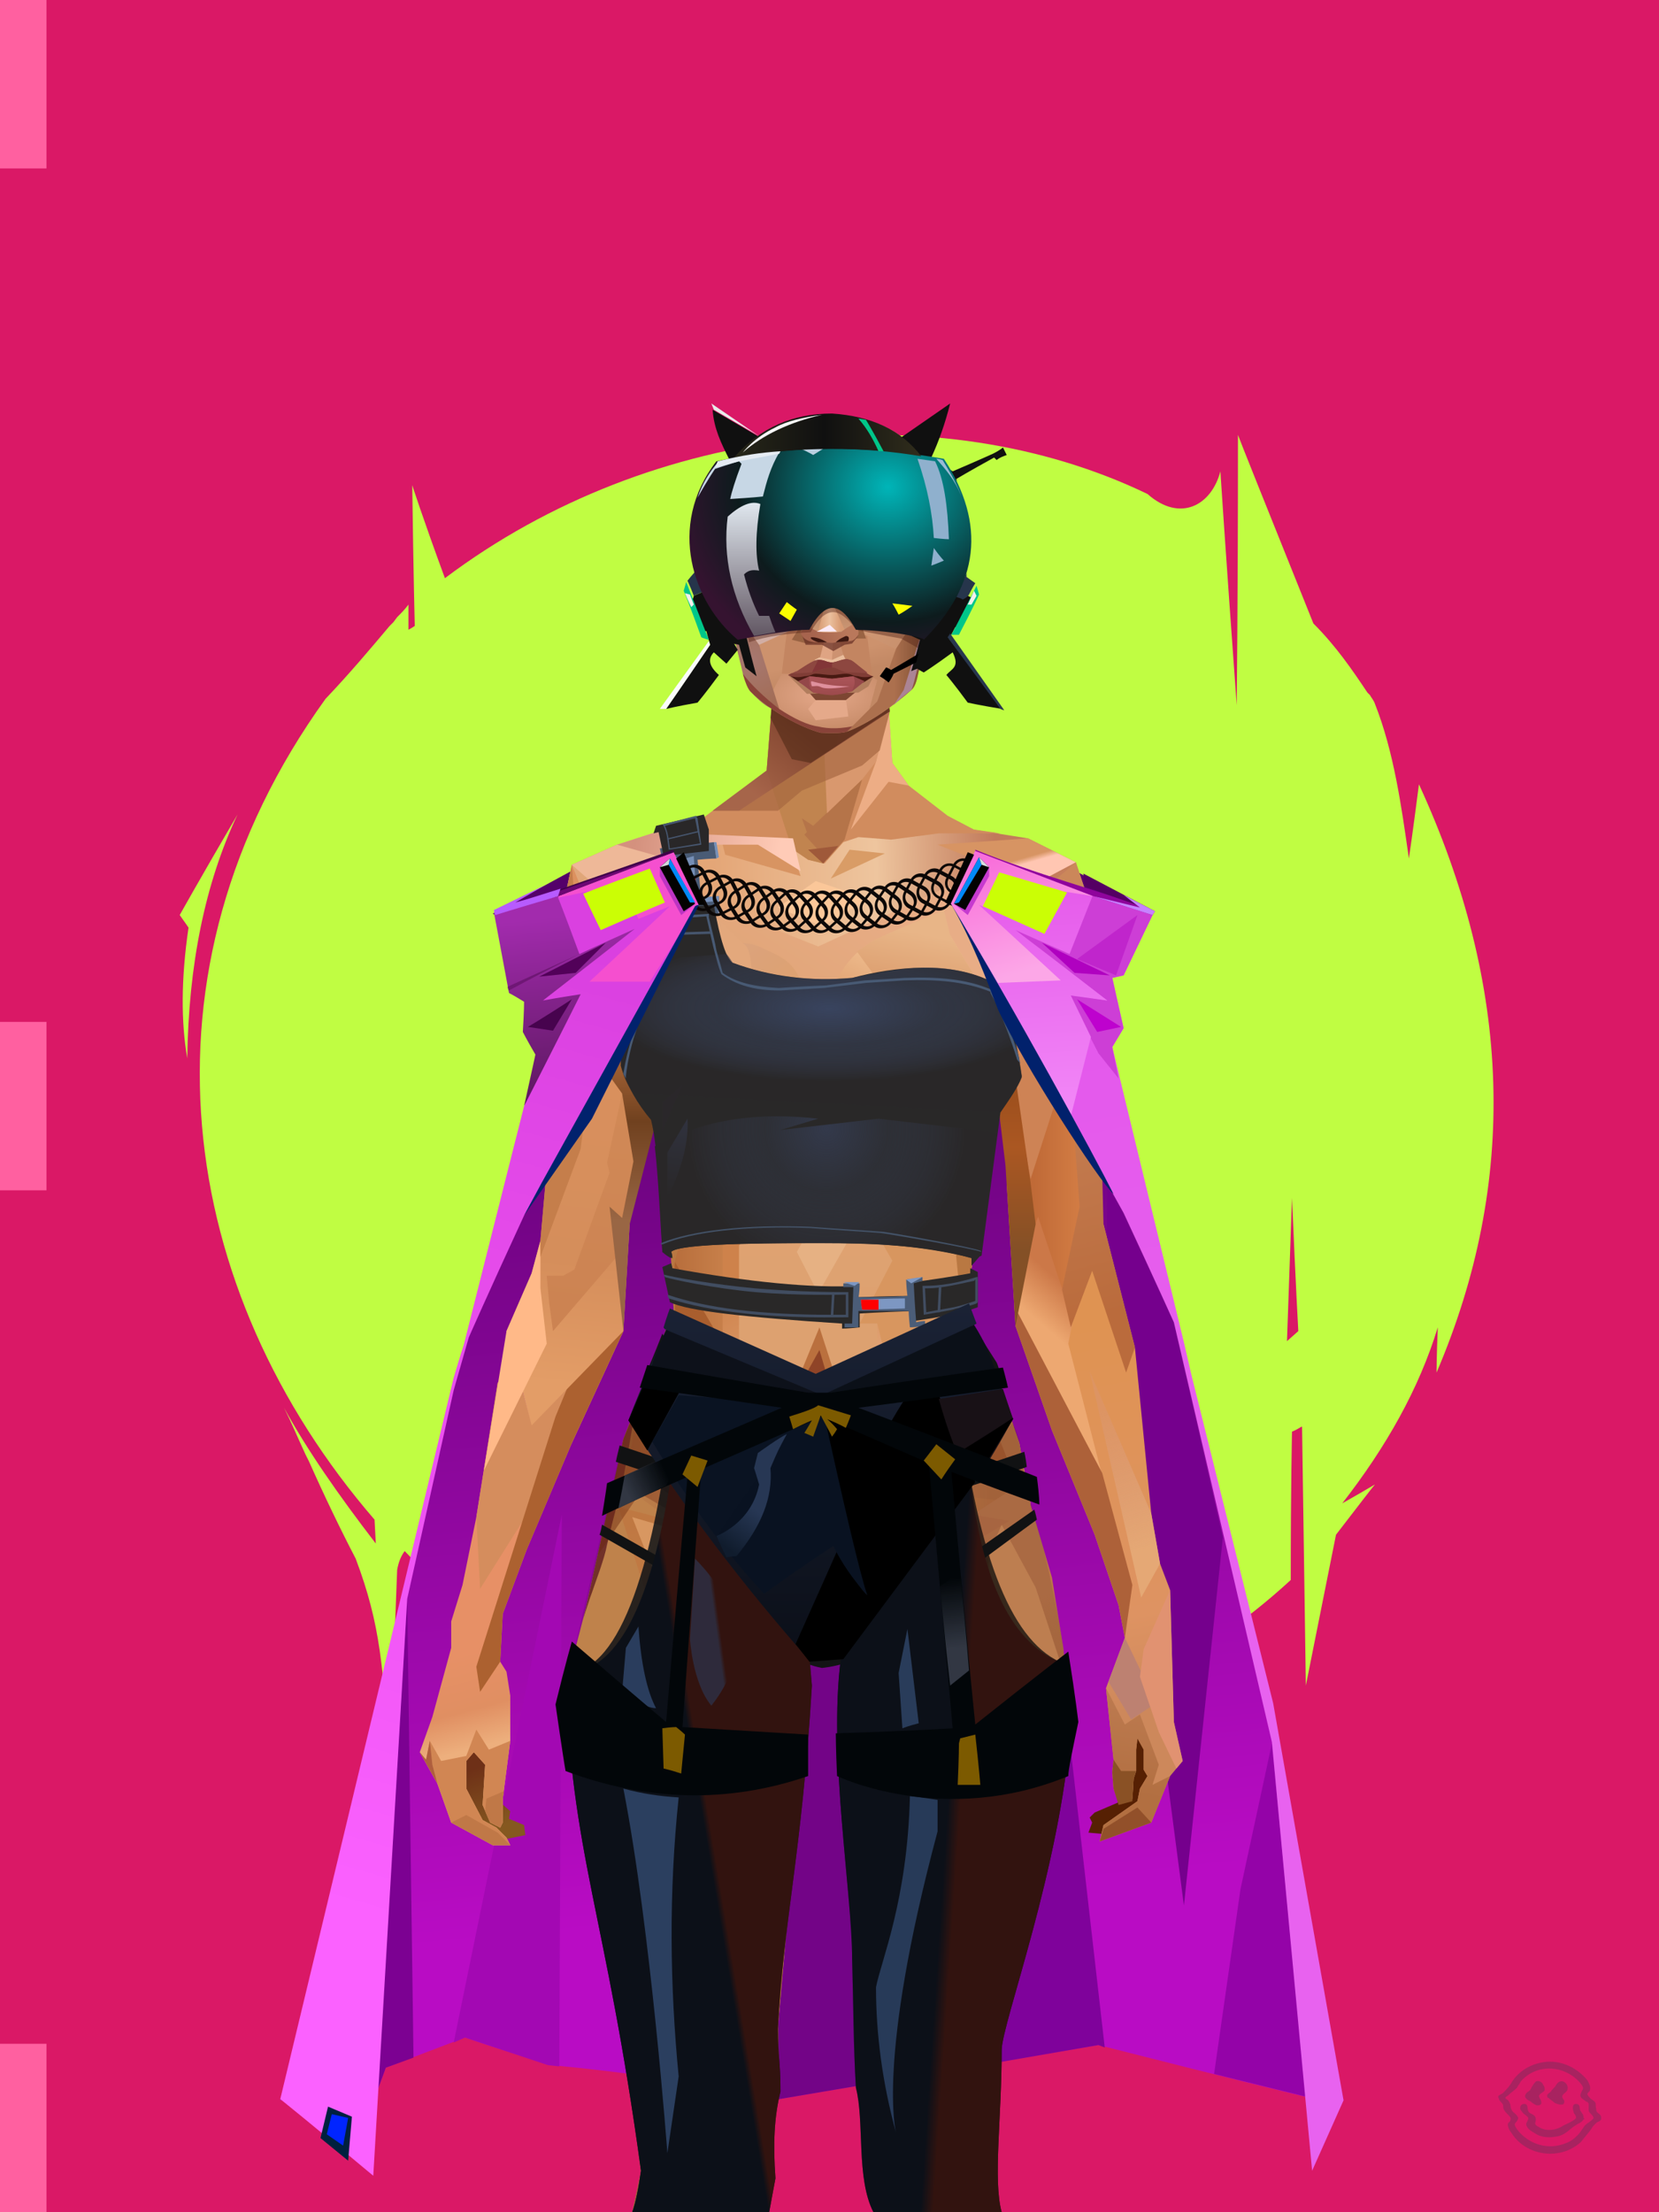 <?xml version="1.0" encoding="UTF-8"?><svg width="1320px" height="1760px" viewBox="0 0 1320 1760" version="1.1" xmlns="http://www.w3.org/2000/svg" xmlns:xlink="http://www.w3.org/1999/xlink"><defs></defs><g stroke="none" stroke-width="1" fill="none" id="id-30433" fill-rule="evenodd"><g id="id-30434"><g id="id-30435"><rect fill="#DA1866" width="1320" height="1760" x="0" y="0" id="id-30436"></rect><g transform=" translate(143,346)" fill="#C0FD42" id="id-30437"><path d=" M 211,114 C 377,-11 604,-33 770,47 C 796,70 821,56 828,29 C 828,29 832,91 841,215 L 841,215 L 841,215 C 841,209 842,138 842,0 L 842,0 L 842,0 C 843,3 863,53 902,150 C 920,168 933,187 945,205 L 947,207 C 948,209 950,211 951,214 C 966,252 972,295 978,337 C 978,337 981,317 986,278 C 1060,439 1065,594 1000,746 L 1000,746 L 1000,746 C 1000,745 1000,734 1001,710 C 986,759 960,805 925,850 C 925,850 934,845 951,835 C 951,835 951,835 951,835 L 951,835 C 950,836 940,849 920,875 C 920,875 912,915 896,995 C 896,995 895,926 893,789 L 893,789 L 893,789 C 892,789 890,791 885,793 L 885,793 L 885,793 C 885,795 884,835 884,911 C 731,1052 520,1074 365,1011 C 365,1011 353,1027 330,1058 L 330,1058 L 330,1058 C 330,1057 330,1033 331,986 C 324,979 318,974 313,968 C 313,968 309,1028 301,1149 C 301,1149 298,1092 294,978 C 250,951 211,922 179,888 C 176,892 174,897 173,903 C 173,903 171,955 167,1060 C 162,981 160,947 140,894 C 128,871 115,844 103,817 L 100,811 C 94,798 89,786 83,774 C 101,807 126,843 156,882 L 156,882 L 155,863 C -2,681 -41,428 116,210 C 135,190 151,171 167,152 L 170,149 L 170,149 L 173,145 C 176,142 179,139 182,135 C 182,135 182,135 182,135 L 182,135 C 182,136 182,143 182,155 C 182,155 184,154 187,152 C 187,152 186,114 185,40 C 185,40 193,65 211,114 Z M 885,607 L 881,721 L 890,713 C 890,713 888,678 885,607 L 885,607 Z" id="id-30438"></path><path d=" M 740,1028 L 718,1024 C 718,1024 788,993 788,993 L 743,1039 C 745,1031 743,1028 740,1028 Z" id="id-30439"></path><path d=" M 719,1044 C 711,1052 707,1056 707,1056 L 730,1065 C 722,1051 719,1044 719,1044 Z" id="id-30440"></path><path d=" M 683,1098 C 696,1087 702,1082 702,1082 L 696,1109 C 687,1101 683,1098 683,1098 Z" id="id-30441"></path><path d=" M 683,1059 C 663,1047 653,1042 653,1042 L 700,1028 C 689,1049 683,1059 683,1059 Z" id="id-30442"></path><path d=" M 46,302 C 15,355 0,382 0,382 C 5,389 7,392 7,392 C 1,433 1,467 6,496 C 7,422 20,357 46,302 Z" id="id-30443"></path></g></g><rect fill="#FF60A0" width="37" height="134" x="0" y="0" id="id-30436"></rect><rect fill="#FF60A0" width="37" height="134" x="0" y="813" id="id-30436"></rect><rect fill="#FF60A0" width="37" height="134" x="0" y="1626" id="id-30436"></rect></g></g><defs><linearGradient x1="50%" y1="0%" x2="57%" y2="84%" id="id-73529"><stop stop-color="#510067" offset="0%"></stop><stop stop-color="#B90CC4" offset="100%"></stop></linearGradient></defs><g transform=" translate(223,662)" id="id-73530"><path d=" M 98,611 L 0,1009 C 0,1009 26,1007 77,1002 L 84,983 L 147,959 C 170,967 193,974 216,981 C 279,987 340,996 397,1008 L 651,965 C 761,993 815,1006 815,1006 L 846,1009 L 790,725 L 712,390 L 629,45 L 694,65 L 633,31 C 460,10 373,0 373,0 L 237,28 L 169,65 L 227,88 C 175,297 149,402 149,402 L 133,457 L 98,611 Z" fill="url(#id-73529)" id="id-73531"></path><polygon points="77 1002 101 611 106 975 84 983" fill="#7C0192" id="id-73532"></polygon><polygon points="147 959 138 963 224 543 222 982 213 981" fill="#A308B3" id="id-73533"></polygon><polygon points="397 1008 393 1007 414 652 452 650 468 996" fill="#730487" id="id-73534"></polygon><polygon points="570 979 626 704 656 967 651 965" fill="#7F029B" id="id-73535"></polygon><polygon points="719 854 750 561 711 390 671 304 658 280 657 380" fill="#75008D" id="id-73536"></polygon><polygon points="816 1006 743 988 764 841 789 725" fill="#9403A8" id="id-73537"></polygon></g><defs><linearGradient x1="100%" y1="46%" x2="12%" y2="47%" id="id-74687"><stop stop-color="#C77F5B" offset="0%"></stop><stop stop-color="#C17A5B" offset="21%"></stop><stop stop-color="#EEC59E" offset="46%"></stop><stop stop-color="#E4A677" offset="80%"></stop><stop stop-color="#E0A679" offset="100%"></stop></linearGradient><linearGradient x1="53%" y1="81%" x2="50%" y2="21%" id="id-74688"><stop stop-color="#CD885B" offset="0%"></stop><stop stop-color="#DE9362" offset="24%"></stop><stop stop-color="#DF9352" offset="100%"></stop></linearGradient><linearGradient x1="52%" y1="-4%" x2="46%" y2="70%" id="id-74689"><stop stop-color="#BE7C52" offset="0%"></stop><stop stop-color="#B26F41" offset="100%"></stop></linearGradient><linearGradient x1="46%" y1="43%" x2="15%" y2="43%" id="id-74690"><stop stop-color="#E09C61" offset="0%"></stop><stop stop-color="#B86E3C" offset="100%"></stop></linearGradient><linearGradient x1="54%" y1="37%" x2="12%" y2="72%" id="id-74691"><stop stop-color="#53161C" offset="0%"></stop><stop stop-color="#99554B" offset="100%"></stop></linearGradient><linearGradient x1="40%" y1="14%" x2="61%" y2="85%" id="id-74692"><stop stop-color="#6E3017" offset="0%"></stop><stop stop-color="#855820" offset="100%"></stop></linearGradient><linearGradient x1="27%" y1="47%" x2="91%" y2="49%" id="id-74693"><stop stop-color="#D4917E" offset="0%"></stop><stop stop-color="#FFCBB7" offset="100%"></stop></linearGradient><linearGradient x1="47%" y1="60%" x2="49%" y2="79%" id="id-74694"><stop stop-color="#E79066" offset="0%"></stop><stop stop-color="#E08F62" offset="60%"></stop><stop stop-color="#EDAF7D" offset="100%"></stop></linearGradient><linearGradient x1="29%" y1="56%" x2="69%" y2="53%" id="id-74695"><stop stop-color="#D49053" offset="0%"></stop><stop stop-color="#CD8A51" offset="8%"></stop><stop stop-color="#DA8359" offset="18%"></stop><stop stop-color="#D6935A" offset="38%"></stop><stop stop-color="#D08C58" offset="65%"></stop><stop stop-color="#CD7D52" offset="81%"></stop><stop stop-color="#BD754A" offset="100%"></stop></linearGradient><linearGradient x1="47%" y1="45%" x2="54%" y2="46%" id="id-74696"><stop stop-color="#D27F4C" offset="0%"></stop><stop stop-color="#C97947" offset="62%"></stop><stop stop-color="#BC703A" offset="77%"></stop><stop stop-color="#D18C59" offset="100%"></stop></linearGradient><linearGradient x1="51%" y1="7%" x2="50%" y2="100%" id="id-74697"><stop stop-color="#D27748" offset="0%"></stop><stop stop-color="#E29F6D" offset="75%"></stop><stop stop-color="#DA986B" offset="100%"></stop></linearGradient><linearGradient x1="51%" y1="11%" x2="49%" y2="93%" id="id-74698"><stop stop-color="#DC915F" offset="0%"></stop><stop stop-color="#D58E5B" offset="73%"></stop><stop stop-color="#E39D67" offset="100%"></stop></linearGradient><linearGradient x1="51%" y1="-5%" x2="48%" y2="96%" id="id-74699"><stop stop-color="#D68F5B" offset="0%"></stop><stop stop-color="#CC8352" offset="100%"></stop></linearGradient><linearGradient x1="50%" y1="19%" x2="50%" y2="69%" id="id-74700"><stop stop-color="#B46C3C" offset="0%"></stop><stop stop-color="#70411F" offset="45%"></stop><stop stop-color="#996644" offset="100%"></stop></linearGradient><linearGradient x1="46%" y1="74%" x2="39%" y2="35%" id="id-74701"><stop stop-color="#B06F3A" offset="0%"></stop><stop stop-color="#C66D4A" offset="51%"></stop><stop stop-color="#9F6A38" offset="100%" stop-opacity="0"></stop></linearGradient><linearGradient x1="46%" y1="16%" x2="49%" y2="82%" id="id-74702"><stop stop-color="#9B573D" offset="0%" stop-opacity="0.190"></stop><stop stop-color="#5F3720" offset="100%"></stop></linearGradient><linearGradient x1="41%" y1="19%" x2="50%" y2="100%" id="id-74703"><stop stop-color="#BE6F4B" offset="0%"></stop><stop stop-color="#9E5637" offset="100%"></stop></linearGradient><linearGradient x1="50%" y1="31%" x2="45%" y2="50%" id="id-74704"><stop stop-color="#CC7848" offset="0%"></stop><stop stop-color="#EDA871" offset="100%"></stop></linearGradient><linearGradient x1="51%" y1="22%" x2="50%" y2="100%" id="id-74705"><stop stop-color="#B0683C" offset="0%"></stop><stop stop-color="#BD7658" offset="100%"></stop></linearGradient><linearGradient x1="49%" y1="0%" x2="50%" y2="100%" id="id-74706"><stop stop-color="#D48549" offset="0%"></stop><stop stop-color="#E29159" offset="100%"></stop></linearGradient><linearGradient x1="44%" y1="15%" x2="50%" y2="100%" id="id-74707"><stop stop-color="#B76538" offset="0%"></stop><stop stop-color="#A6633C" offset="100%"></stop></linearGradient><linearGradient x1="52%" y1="21%" x2="49%" y2="83%" id="id-74708"><stop stop-color="#DE8850" offset="0%"></stop><stop stop-color="#E78E5D" offset="48%"></stop><stop stop-color="#E29E63" offset="100%"></stop></linearGradient><linearGradient x1="85%" y1="60%" x2="15%" y2="60%" id="id-74709"><stop stop-color="#D27C44" offset="0%"></stop><stop stop-color="#C06A37" offset="100%"></stop></linearGradient><linearGradient x1="50%" y1="-3%" x2="59%" y2="91%" id="id-74710"><stop stop-color="#CC885C" offset="0%"></stop><stop stop-color="#C6814F" offset="53%"></stop><stop stop-color="#C2794D" offset="66%"></stop><stop stop-color="#BA6B3C" offset="100%"></stop></linearGradient><linearGradient x1="55%" y1="48%" x2="46%" y2="33%" id="id-74711"><stop stop-color="#CE8355" offset="0%"></stop><stop stop-color="#DF905F" offset="86%"></stop><stop stop-color="#D48F57" offset="100%"></stop></linearGradient><linearGradient x1="50%" y1="19%" x2="50%" y2="78%" id="id-74712"><stop stop-color="#914919" offset="0%"></stop><stop stop-color="#AB5722" offset="50%"></stop><stop stop-color="#845026" offset="100%"></stop></linearGradient><linearGradient x1="50%" y1="10%" x2="50%" y2="43%" id="id-74713"><stop stop-color="#C27B41" offset="0%"></stop><stop stop-color="#C77E4A" offset="15%"></stop><stop stop-color="#995B2A" offset="68%"></stop><stop stop-color="#B97842" offset="100%"></stop></linearGradient><linearGradient x1="89%" y1="50%" x2="7%" y2="52%" id="id-74714"><stop stop-color="#8E4D2A" offset="0%"></stop><stop stop-color="#B77B5B" offset="53%" stop-opacity="0.199"></stop><stop stop-color="#A66134" offset="75%"></stop><stop stop-color="#8B532C" offset="100%"></stop></linearGradient><linearGradient x1="44%" y1="70%" x2="86%" y2="30%" id="id-74715"><stop stop-color="#E0A476" offset="0%"></stop><stop stop-color="#E8AD86" offset="100%"></stop></linearGradient><linearGradient x1="33%" y1="92%" x2="61%" y2="25%" id="id-74716"><stop stop-color="#BE7342" offset="0%"></stop><stop stop-color="#D48F5D" offset="40%"></stop><stop stop-color="#EFBC8E" offset="100%"></stop></linearGradient><linearGradient x1="35%" y1="94%" x2="47%" y2="12%" id="id-74717"><stop stop-color="#D99461" offset="0%"></stop><stop stop-color="#D28A5A" offset="40%"></stop><stop stop-color="#E8B587" offset="100%"></stop></linearGradient><linearGradient x1="50%" y1="54%" x2="27%" y2="9%" id="id-74718"><stop stop-color="#F7AB80" offset="0%"></stop><stop stop-color="#DDAB90" offset="100%" stop-opacity="0.078"></stop></linearGradient><linearGradient x1="50%" y1="0%" x2="93%" y2="69%" id="id-74719"><stop stop-color="#DCA37F" offset="0%"></stop><stop stop-color="#DDA16B" offset="70%"></stop><stop stop-color="#C66D49" offset="100%"></stop></linearGradient><linearGradient x1="36%" y1="84%" x2="25%" y2="44%" id="id-74720"><stop stop-color="#C98762" offset="0%" stop-opacity="0.509"></stop><stop stop-color="#90492C" offset="35%" stop-opacity="0.675"></stop><stop stop-color="#762E17" offset="100%" stop-opacity="0"></stop></linearGradient><linearGradient x1="63%" y1="95%" x2="43%" y2="20%" id="id-74721"><stop stop-color="#D38E55" offset="0%"></stop><stop stop-color="#E4A97D" offset="46%"></stop><stop stop-color="#CE824B" offset="100%"></stop></linearGradient><linearGradient x1="40%" y1="0%" x2="50%" y2="86%" id="id-74722"><stop stop-color="#DEA071" offset="0%"></stop><stop stop-color="#C27945" offset="100%"></stop></linearGradient><linearGradient x1="50%" y1="0%" x2="50%" y2="92%" id="id-74723"><stop stop-color="#E0A272" offset="0%"></stop><stop stop-color="#DCA16F" offset="100%"></stop></linearGradient><linearGradient x1="33%" y1="79%" x2="21%" y2="44%" id="id-74724"><stop stop-color="#BE6457" offset="0%"></stop><stop stop-color="#983F32" offset="28%" stop-opacity="0.928"></stop><stop stop-color="#762E17" offset="100%" stop-opacity="0"></stop></linearGradient><linearGradient x1="4%" y1="47%" x2="92%" y2="45%" id="id-74725"><stop stop-color="#752B0F" offset="0%"></stop><stop stop-color="#83391D" offset="17%" stop-opacity="0.753"></stop><stop stop-color="#9E4B3D" offset="48%" stop-opacity="0.386"></stop><stop stop-color="#94401F" offset="78%" stop-opacity="0.762"></stop><stop stop-color="#88391A" offset="100%"></stop></linearGradient><linearGradient x1="60%" y1="45%" x2="67%" y2="53%" id="id-74726"><stop stop-color="#D79463" offset="0%"></stop><stop stop-color="#FFC6B2" offset="100%"></stop></linearGradient><linearGradient x1="48%" y1="15%" x2="54%" y2="81%" id="id-74727"><stop stop-color="#D99776" offset="0%" stop-opacity="0.400"></stop><stop stop-color="#E5A875" offset="100%"></stop></linearGradient><linearGradient x1="47%" y1="44%" x2="50%" y2="61%" id="id-74728"><stop stop-color="#943B2F" offset="0%" stop-opacity="0.175"></stop><stop stop-color="#61301B" offset="100%"></stop></linearGradient><linearGradient x1="26%" y1="-7%" x2="50%" y2="96%" id="id-74729"><stop stop-color="#37373F" offset="0%"></stop><stop stop-color="#19191D" offset="100%"></stop></linearGradient><linearGradient x1="50%" y1="12%" x2="59%" y2="82%" id="id-74730"><stop stop-color="#252525" offset="0%"></stop><stop stop-color="#101010" offset="100%"></stop></linearGradient><linearGradient x1="25%" y1="-16%" x2="50%" y2="98%" id="id-74731"><stop stop-color="#37373F" offset="0%"></stop><stop stop-color="#19191D" offset="100%"></stop></linearGradient><linearGradient x1="75%" y1="39%" x2="50%" y2="93%" id="id-74732"><stop stop-color="#252525" offset="0%"></stop><stop stop-color="#000000" offset="100%"></stop></linearGradient></defs><g transform=" translate(334,549)" id="id-74733"><polygon points="561 754 565 871 565 881 537 893 533 897 535 901 532 909 543 910 597 864" fill="#562003" id="id-74734"></polygon><polygon points="537 282 539 246 535 195 529 158 522 137 484 118 440 111 212 111 188 113 157 123 121 139 111 186 108 221 109 290" fill="url(#id-74687)" id="id-74734"></polygon><polygon points="467 393 474 506 503 589 537 672 556 728 561 754 546 794 552 851 551 861 552 874 556 885 567 882 568 866 570 860 570 843 571 834 576 843 576 859 579 864 573 874 571 884 544 903 541 916 582 901 597 864 607 852 600 821 597 716 589 695 582 655 569 523 544 425" fill="url(#id-74688)" id="id-74734"></polygon><polygon points="546 794 552 851 551 861 552 874 556 885 567 882 568 866 570 860 570 843 571 834 576 843 576 859 579 864 573 874 571 884 544 903 541 916 582 901 597 864 583 871 588 855 573 815 561 823" fill="url(#id-74689)" id="id-74734"></polygon><polygon points="552 851 551 861 552 874 556 887 567 884 568 866 570 860 558 860" fill="#8A5125" id="id-74734"></polygon><polygon points="544 906 541 916 582 901 571 889" fill="#92502A" id="id-74734"></polygon><polygon points="561 754 548 789 566 819 586 806" fill="#BD8171" id="id-74734"></polygon><polygon points="486 648 477 599 453 529 440 504 437 490 439 460 449 402 456 340 188 343 198 411 202 493 162 596 153 638 266 693 319 721 386 693" fill="url(#id-74690)" id="id-74734"></polygon><polygon points="486 648 477 599 453 529 440 504 437 490 439 460 449 402 456 340 296 353 376 634" fill="#D8965F" id="id-74734"></polygon><g transform=" translate(188,0)" id="id-74743"><polygon points="274 114 253 111 232 100 201 76 188 58 184 1 93 1 88 64 25 111 1 113 103 123 121 135 134 138 149 121 161 117 187 119 225 114" fill="#D18C5E" id="id-74734"></polygon><polygon points="201 76 188 58 185 12 175 57 155 111 185 73" fill="#EDAD85" id="id-74734"></polygon><polygon points="149 1 93 1 88 64 108 126 121 135 133 138" fill="#C1844F" id="id-74734"></polygon><polygon points="116 102 120 113 118 115 136 135 150 119 164 71 125 108" fill="#B57449" id="id-74747"></polygon><polygon points="121 127 133 138 145 124" fill="#9F593A" id="id-74748"></polygon><polygon points="136 98 164 71 175 57 186 17 134 51" fill="#D9986E" id="id-74749"></polygon><polygon points="97 96 116 80 164 60 178 48 186 17 184 1 93 1 88 64 45 96" fill="#A3663F" opacity="0.654" id="id-74734"></polygon><polygon points="186 17 184 1 93 1 88 64 45 96 66 96" fill="url(#id-74691)" opacity="0.467" id="id-74734"></polygon><polygon points="123 58 176 23 186 17 184 1 93 1 91 22 108 55" fill="#3B1D0B" opacity="0.434" id="id-74734"></polygon></g><polygon points="41 844 33 856 36 895 64 915 84 911 83 903 71 898 72 892 63 884 52 849" fill="url(#id-74692)" id="id-74734"></polygon><polygon points="315 152 285 173 320 188 357 166" fill="#FBC799" id="id-74754"></polygon><polygon points="327 150 370 130 342 127" fill="#D99C66" id="id-74755"></polygon><polygon points="301 142 303 148 243 131 240 119 276 119" fill="#D89462" id="id-74756"></polygon><polygon points="159 149 206 123 269 123 303 144 297 118 188 113 157 123 121 139" fill="url(#id-74693)" id="id-74734"></polygon><polygon points="157 123 121 139 153 167 196 134" fill="#EEB898" id="id-74734"></polygon><polygon points="89 584 77 541 62 551 45 658 34 712 25 741 25 762 10 817 0 845 14 870 25 901 58 919 72 919 69 913 61 905 50 899 37 874 37 852 43 845 52 855 50 887 56 901 64 905 66 901 66 882 72 836 72 800 69 781 64 773 66 735 85 684 121 599 162 510" fill="url(#id-74694)" id="id-74734"></polygon><polygon points="89 584 77 541 62 551 45 658 48 715 121 599 162 510" fill="#D58D5D" id="id-74734"></polygon><polygon points="55 843 45 827 37 848 17 852 8 836 5 851 0 845 14 870 25 901 58 919 72 919 69 913 61 905 50 899 37 874 37 852 43 845 52 855 50 887 56 901 64 905 66 901 66 882 72 836" fill="#D18653" id="id-74734"></polygon><polygon points="53 882 52 892 56 901 64 905 66 901 66 882 67 876" fill="#C07847" id="id-74734"></polygon><polygon points="25 901 58 919 72 919 62 909 37 895" fill="#C07847" id="id-74734"></polygon><polygon points="160 467 145 488 108 578 45 777 48 797 64 773 66 735 85 684 121 599 162 510" fill="#AC6130" id="id-74734"></polygon><polygon points="169 1211 277 1211 282 1183 281 1150 284 1127 286 1114 285 1063 293 972 306 866 311 792 309 768 323 771 337 768 333 817 333 855 339 924 346 1008 348 1113 351 1130 353 1176 361 1211 461 1211 458 1191 456 1170 460 1133 461 1082 505 905 516 839 518 826 512 762 503 706 486 648 482 629 386 690 318 718 266 690 184 629 153 637 132 731 119 781 118 813 123 862 131 916 166 1094 176 1179" fill="url(#id-74695)" id="id-74734"></polygon><polygon points="463 664 416 771 400 819 392 1125 359 1178 398 1204 441 1153 461 1082 505 905 516 839 518 826 515 789 490 714" fill="url(#id-74696)" id="id-74734"></polygon><polygon points="422 1160 395 1199 365 1171 401 1149 384 1120 391 983 411 786 416 771 448 697 454 1013 445 1116 407 1149" fill="url(#id-74697)" id="id-74767"></polygon><polygon points="121 139 111 186 108 221 109 290 96 438 89 464 69 510 89 585 162 510 167 425 162 241" fill="url(#id-74698)" id="id-74734"></polygon><polygon points="101 466 103 488 106 510 160 447 179 359 164 232 187 184 186 179 132 181 161 234 161 321 149 376 151 384 123 461 114 466" fill="url(#id-74699)" id="id-74769"></polygon><polygon points="96 438 89 464 69 510 51 621 101 520 96 476" fill="#FFB988" id="id-74734"></polygon><polygon points="96 451 128 365 134 316 121 139 111 186 108 221 109 290 96 438" fill="#C57E4B" id="id-74734"></polygon><polygon points="184 241 177 248 162 225 138 289 161 321 170 375 161 420 151 411 162 510 167 425 188 343" fill="url(#id-74700)" id="id-74734"></polygon><polygon points="284 1127 286 1114 285 1063 293 972 306 866 311 792 309 768 323 771 337 768 333 817 333 855 339 924 346 1008 375 889 416 771 463 664 490 714 515 790 512 762 503 706 486 648 477 599 471 583 420 650 316 720 201 654 244 742 264 824 275 994" fill="url(#id-74701)" id="id-74734"></polygon><polygon points="298 930 306 866 311 792 309 768 323 771 337 768 333 817 333 855 336 894 347 826 360 784 378 733 388 687 321 739 254 687 267 736 291 821" fill="url(#id-74702)" id="id-74734"></polygon><polygon points="348 1093 348 1113 351 1130 353 1176 361 1211 461 1211 439 1155 422 1136 403 1148 429 1168 400 1202 370 1170 382 1125" fill="url(#id-74703)" id="id-74734"></polygon><polygon points="10 855 8 836 5 851 0 845 14 870" fill="#AF5F3E" id="id-74734"></polygon><polygon points="520 500 516 520 544 629 474 500 490 399" fill="url(#id-74704)" id="id-74777"></polygon><polygon points="461 1211 458 1191 456 1170 460 1133 461 1082 439 1155 450 1211" fill="url(#id-74705)" id="id-74734"></polygon><polygon points="220 1149 259 1115 240 1063 232 973 266 819 240 713 201 661 158 650 201 784 183 925 170 1083" fill="url(#id-74706)" id="id-74779"></polygon><polygon points="169 1211 277 1211 282 1183 281 1150 284 1127 286 1114 286 1098 226 1211 207 1211 196 1121 173 1078 150 1014 166 1094 176 1179" fill="url(#id-74707)" id="id-74734"></polygon><polygon points="173 1078 183 924 150 1014" fill="#C57442" id="id-74734"></polygon><polygon points="169 1211 239 1211 230 1196 204 1175 173 1150 176 1179" fill="#8E512E" opacity="0.574" id="id-74734"></polygon><polygon points="221 1130 240 1097 224 1063 224 983 240 804 217 698 190 668 212 771 212 910 190 998 181 1094" fill="url(#id-74708)" id="id-74779"></polygon><polygon points="217 795 221 692 200 667 169 658 200 737" fill="#F0A76B" id="id-74784"></polygon><polygon points="511 476 492 419 481 447 484 356 521 274 533 417" fill="url(#id-74709)" id="id-74785"></polygon><polygon points="569 523 544 425 542 346 537 282 539 246 535 195 529 158 522 137 494 161 419 158 471 211 516 290 525 411 511 477 518 507 535 462 562 543" fill="url(#id-74710)" id="id-74734"></polygon><polygon points="486 389 533 243 501 167 464 207 451 247 463 265" fill="url(#id-74711)" id="id-74787"></polygon><polygon points="473 490 474 506 503 589 537 672 556 728 561 754 567 712 543 623" fill="#AD6139" id="id-74734"></polygon><polygon points="460 328 466 378 474 506 490 425 486 392 469 274 479 230 461 260 454 251" fill="url(#id-74712)" id="id-74734"></polygon><polygon points="440 504 437 490 439 460 449 402 456 340 458 328 325 282 188 343 198 411 202 493 162 596 157 621 161 633 169 599 173 570 204 506 202 458 217 402 286 365 321 352 353 360 422 402 431 493 437 520" fill="url(#id-74713)" id="id-74734"></polygon><polygon points="451 385 456 340 458 328 364 340 330 308 268 343 188 343 194 379 262 368 312 343 335 340 381 368" fill="url(#id-74714)" id="id-74734"></polygon><polygon points="286 328 306 310 330 274 453 252 464 205 421 156 317 204 219 165 210 154 188 180" fill="url(#id-74715)" id="id-74792"></polygon><path d=" M 422,195 L 405,190 C 377,190 357,198 343,214 C 329,230 322,250 323,276 C 324,301 331,320 345,333 C 365,351 384,356 405,356 C 425,356 444,347 450,342 C 454,339 457,335 460,328 C 463,323 466,317 467,308 C 469,294 466,276 457,254 L 422,195 Z" fill="url(#id-74716)" id="id-74793"></path><path d=" M 422,195 L 417,175 C 386,188 366,196 358,201 C 355,203 351,206 348,208 C 348,209 381,253 448,342 C 454,338 459,332 463,324 C 469,310 469,301 469,293 C 469,287 465,275 459,257 L 422,195 Z" fill="url(#id-74717)" id="id-74793"></path><path d=" M 375,226 C 338,253 343,276 343,284 C 343,291 353,319 371,335 C 379,342 422,349 447,331 C 468,316 472,294 458,265 C 427,221 400,208 375,226 Z" fill="url(#id-74718)" opacity="0.282" id="id-74793"></path><path d=" M 272,205 C 260,199 243,200 221,209 C 187,227 169,258 168,303 C 167,319 184,342 190,346 C 197,351 212,356 239,353 C 257,351 272,344 284,333 C 303,312 312,288 309,260 C 305,217 291,214 272,205 Z" fill="url(#id-74719)" id="id-74796"></path><path d=" M 340,285 C 333,252 328,240 326,248 C 324,254 323,263 323,276 C 324,301 331,320 345,333 C 365,351 382,356 404,356 C 425,356 444,347 450,342 C 456,337 465,325 468,308 C 472,290 465,276 463,268 C 461,263 460,259 458,255 L 442,290 L 399,304 L 366,300 L 340,285 Z" fill="url(#id-74720)" id="id-74793"></path><path d=" M 153,637 L 149,654 L 132,731 L 130,739 C 133,730 135,723 137,718 C 140,709 147,691 149,680 C 151,671 155,655 161,633 L 172,570 L 162,596 L 153,637 Z" fill="#7D362E" id="id-74734"></path><path d=" M 259,203 C 254,199 240,185 217,163 L 210,153 L 186,180 C 192,211 192,231 186,239 C 175,256 168,277 168,303 C 168,324 190,352 239,344 C 252,342 274,217 259,203 Z" fill="#E3A87C" id="id-74796"></path><polygon points="175 565 203 550 234 558 241 520 203 455 203 507" fill="#A95E2E" id="id-74800"></polygon><polygon points="241 442 241 518 229 556 233 629 266 657 316 707 381 659 395 629 364 504 350 504 301 380" fill="url(#id-74721)" id="id-74801"></polygon><polygon points="432 626 427 589 407 518 414 505 450 568 470 618" fill="url(#id-74722)" id="id-74802"></polygon><polygon points="302 376 254 442 254 546 302 590 364 568 364 504 350 504 376 454 345 400" fill="url(#id-74723)" id="id-74801"></polygon><polygon points="317 480 342 436 319 413 300 447" fill="#E6B183" id="id-74804"></polygon><polygon points="304 541 318 507 329 541 314 549" fill="#BA703E" id="id-74805"></polygon><polygon points="306 543 316 578 329 541" fill="#D4925E" id="id-74806"></polygon><path d=" M 178,333 C 179,334 180,336 182,338 C 184,342 186,343 189,346 C 190,347 197,351 206,353 C 215,354 226,355 239,353 C 257,351 272,344 284,333 C 293,322 299,313 302,305 C 304,301 307,293 309,277 C 310,274 310,268 309,260 L 228,277 L 207,295 L 178,333 Z" fill="url(#id-74724)" id="id-74796"></path><polygon points="306 543 308 550 324 556 329 541" fill="#E6B183" id="id-74806"></polygon><polygon points="308 543 318 525 323 542 314 548" fill="#8F4427" id="id-74809"></polygon><polygon points="152 641 162 596 176 561 185 617 214 602 246 628 323 690 404 628 423 605 454 605 470 577 477 599 482 629 388 689 337 768 323 771 309 768 259 688 175 639 142 688" fill="url(#id-74725)" opacity="0.442" id="id-74810"></polygon><polygon points="490 154 522 137 484 118 412 123" fill="url(#id-74726)" id="id-74734"></polygon><polygon points="573 785 588 829 602 858 607 852 600 821 597 716 576 763" fill="#E19271" id="id-74734"></polygon><polygon points="574 722 589 695 582 655 533 542" fill="url(#id-74727)" id="id-74734"></polygon><polygon points="172 640 241 690 309 768 323 771 338 768 395 706 469 661 404 650 313 706 217 629" fill="url(#id-74728)" opacity="0.571" id="id-74814"></polygon><g transform=" translate(188,270)" id="id-74815"><polygon points="207 13 207 10 217 2 220 2 239 21 258 39 260 42 250 51 246 52 226 33" fill="url(#id-74729)" id="id-74816"></polygon><polygon points="208 40 218 50 222 50 240 33 257 13 257 9 247 0 244 1 230 19 209 36" fill="url(#id-74730)" id="id-74817"></polygon><polygon points="1 13 1 10 10 2 15 2 32 21 50 39 52 42 42 52 38 52 19 33" fill="url(#id-74731)" id="id-74816"></polygon><polygon points="0 43 10 53 14 53 33 35 50 15 50 11 40 3 36 4 19 23 1 39" fill="url(#id-74732)" id="id-74817"></polygon></g></g><defs><linearGradient x1="69%" y1="0%" x2="69%" y2="21%" id="id-75456"><stop stop-color="#BB95AF" offset="0%"></stop><stop stop-color="#A56846" offset="100%"></stop></linearGradient><radialGradient cx="50%" cy="61%" r="61%" id="id-75457" fx="50%" fy="61%" gradientTransform=" translate(0.500,0.609) scale(1,0.694) rotate(180) scale(1,1) translate(-0.500,-0.609)"><stop stop-color="#D69E7B" offset="0%"></stop><stop stop-color="#BF8763" offset="100%"></stop></radialGradient><radialGradient cx="50%" cy="74%" r="74%" id="id-75458" fx="50%" fy="74%" gradientTransform=" translate(0.500,0.744) scale(0.748,1) rotate(-90) scale(1,0.864) translate(-0.500,-0.744)"><stop stop-color="#DEB99D" offset="0%"></stop><stop stop-color="#89522F" offset="100%"></stop></radialGradient><linearGradient x1="39%" y1="37%" x2="50%" y2="61%" id="id-75459"><stop stop-color="#CD926D" offset="0%"></stop><stop stop-color="#C28864" offset="100%"></stop></linearGradient><radialGradient cx="50%" cy="37%" r="75%" id="id-75460" fx="50%" fy="37%" gradientTransform=" translate(0.500,0.372) scale(0.536,1) rotate(90) scale(1,2) translate(-0.500,-0.372)"><stop stop-color="#E5A88A" offset="0%"></stop><stop stop-color="#C18662" offset="100%"></stop></radialGradient><radialGradient cx="52%" cy="68%" r="169%" id="id-75461" fx="52%" fy="68%" gradientTransform=" translate(0.522,0.681) scale(1,0.367) rotate(-105) translate(-0.522,-0.681)"><stop stop-color="#A77870" offset="0%"></stop><stop stop-color="#9D6039" offset="100%"></stop></radialGradient><linearGradient x1="100%" y1="63%" x2="50%" y2="63%" id="id-75462"><stop stop-color="#613821" offset="0%"></stop><stop stop-color="#AC704E" offset="100%"></stop></linearGradient><linearGradient x1="91%" y1="62%" x2="50%" y2="78%" id="id-75463"><stop stop-color="#8B532C" offset="0%"></stop><stop stop-color="#A46A47" offset="100%"></stop></linearGradient><linearGradient x1="39%" y1="5%" x2="39%" y2="73%" id="id-75464"><stop stop-color="#9F6A88" offset="0%"></stop><stop stop-color="#AB8495" offset="100%"></stop></linearGradient><linearGradient x1="38%" y1="50%" x2="38%" y2="58%" id="id-75465"><stop stop-color="#D2AEA4" offset="0%"></stop><stop stop-color="#996343" offset="100%"></stop></linearGradient><linearGradient x1="28%" y1="92%" x2="75%" y2="13%" id="id-75466"><stop stop-color="#B88261" offset="0%"></stop><stop stop-color="#B88260" offset="100%"></stop></linearGradient><linearGradient x1="64%" y1="50%" x2="0%" y2="68%" id="id-75467"><stop stop-color="#9C6849" offset="0%"></stop><stop stop-color="#C18A67" offset="100%"></stop></linearGradient><linearGradient x1="38%" y1="38%" x2="90%" y2="78%" id="id-75468"><stop stop-color="#8E5B3D" offset="0%"></stop><stop stop-color="#976445" offset="66%"></stop><stop stop-color="#B6805F" offset="100%"></stop></linearGradient><linearGradient x1="22%" y1="54%" x2="78%" y2="45%" id="id-75469"><stop stop-color="#B68663" offset="0%"></stop><stop stop-color="#7B482A" offset="100%"></stop></linearGradient><linearGradient x1="23%" y1="50%" x2="73%" y2="59%" id="id-75470"><stop stop-color="#A77455" offset="0%"></stop><stop stop-color="#86583F" offset="100%"></stop></linearGradient><linearGradient x1="50%" y1="14%" x2="50%" y2="125%" id="id-75471"><stop stop-color="#A66E4D" offset="0%"></stop><stop stop-color="#905938" offset="100%"></stop></linearGradient><linearGradient x1="50%" y1="0%" x2="50%" y2="100%" id="id-75472"><stop stop-color="#A66E4D" offset="0%"></stop><stop stop-color="#CC9775" offset="100%"></stop></linearGradient><linearGradient x1="50%" y1="34%" x2="50%" y2="100%" id="id-75473"><stop stop-color="#B47851" offset="0%"></stop><stop stop-color="#B57D5D" offset="100%"></stop></linearGradient><linearGradient x1="0%" y1="50%" x2="87%" y2="50%" id="id-75474"><stop stop-color="#D89A72" offset="0%"></stop><stop stop-color="#EBC09E" offset="50%"></stop><stop stop-color="#D89A72" offset="100%"></stop></linearGradient><linearGradient x1="83%" y1="50%" x2="22%" y2="58%" id="id-75475"><stop stop-color="#B9785B" offset="0%"></stop><stop stop-color="#A7644E" offset="100%"></stop></linearGradient><linearGradient x1="59%" y1="52%" x2="79%" y2="50%" id="id-75476"><stop stop-color="#A46D4D" offset="0%"></stop><stop stop-color="#6E4331" offset="100%"></stop></linearGradient><linearGradient x1="66%" y1="52%" x2="50%" y2="53%" id="id-75477"><stop stop-color="#945A3D" offset="0%"></stop><stop stop-color="#885034" offset="100%"></stop></linearGradient><linearGradient x1="50%" y1="56%" x2="44%" y2="48%" id="id-75478"><stop stop-color="#923F20" offset="0%"></stop><stop stop-color="#472214" offset="100%"></stop></linearGradient><linearGradient x1="50%" y1="62%" x2="44%" y2="45%" id="id-75479"><stop stop-color="#923F20" offset="0%"></stop><stop stop-color="#472214" offset="100%"></stop></linearGradient><linearGradient x1="106%" y1="53%" x2="76%" y2="50%" id="id-75480"><stop stop-color="#C06F5A" offset="0%"></stop><stop stop-color="#401F21" offset="100%"></stop></linearGradient><linearGradient x1="-8%" y1="55%" x2="25%" y2="53%" id="id-75481"><stop stop-color="#C06E59" offset="0%"></stop><stop stop-color="#4C2426" offset="100%"></stop></linearGradient><linearGradient x1="50%" y1="20%" x2="50%" y2="100%" id="id-75482"><stop stop-color="#A95357" offset="0%"></stop><stop stop-color="#9C4A4C" offset="100%"></stop></linearGradient></defs><g transform=" translate(561,332)" id="id-75483"><g transform=" translate(172,115)" id="id-75484"><polygon points="14 1 18 0 25 8 27 21 24 41 14 66 0 68" fill="url(#id-75456)" id="id-75485"></polygon><polygon points="12 48 19 50 23 42 26 24 20 12 12 22" fill="#9D5D3D" id="id-75486"></polygon><polygon points="11 21 17 10 20 5 24 7 26 24 20 36 18 31 20 16 9 29" fill="#713215" id="id-75487"></polygon><polygon points="10 28 11 38 8 45 13 49 19 38 13 24" fill="#713215" id="id-75488"></polygon><polygon points="12 18 17 17 18 9" fill="#5E1C1D" id="id-75489"></polygon><polygon points="18 50 10 51 8 50 5 61 12 63 14 61" fill="#BE8864" id="id-75490"></polygon></g><g transform=" translate(0,113)" id="id-75491"><polygon points="13 0 5 0 0 13 4 36 13 63 25 67" fill="#77391D" id="id-75492"></polygon><polygon points="5 9 0 13 4 36 13 63 25 67 13 24" fill="#8A492B" id="id-75492"></polygon><polygon points="18 46 14 47 7 32 11 26 4 9 6 5 16 20 17 29" fill="#B27651" id="id-75494"></polygon><polygon points="13 62 20 62 18 49 11 53" fill="#B27651" id="id-75495"></polygon><polygon points="25 68 13 63 20 62 17 46 14 47 13 44 14 29 17 26 14 22 10 19 10 11 17 20" fill="#492111" id="id-75496"></polygon><polygon points="13 9 4 3 5 0 12 0" fill="#BB805D" id="id-75497"></polygon></g><path d=" M 29,199 C 21,167 16,144 15,130 C 4,44 33,0 103,0 C 180,0 191,63 186,119 C 183,157 173,191 170,202 C 169,206 168,214 164,217 C 152,228 130,244 113,250 C 108,252 95,251 92,251 C 77,247 52,234 36,218 C 34,215 31,209 29,199 Z" fill="url(#id-75457)" id="id-75498"></path><polygon points="32 104 40 91 49 101 72 91 83 36 53 39 28 83" fill="#DEB99D" opacity="0.497" id="id-75499"></polygon><path d=" M 15,130 C 4,44 33,0 103,0 C 180,0 191,63 186,119 L 166,114 L 161,101 L 167,68 C 159,55 158,51 147,43 C 142,40 113,40 59,43 L 31,93 L 35,103 L 24,131 L 15,130 Z" fill="url(#id-75458)" id="id-75498"></path><polygon points="28 117 28 73 69 24 134 24 172 49 172 134 132 129 124 78 141 61 105 65 61 58 45 117" fill="#B3754B" opacity="0.360" id="id-75501"></polygon><polygon points="115 32 172 49 172 75 132 70 141 61 120 63" fill="#D99F71" opacity="0.503" id="id-75501"></polygon><polygon points="42 181 65 170 128 173 155 186 137 233 51 226" fill="url(#id-75459)" id="id-75503"></polygon><polygon points="58 235 52 221 61 204 132 206 137 209 130 235 116 248 90 249" fill="url(#id-75460)" id="id-75504"></polygon><path d=" M 29,199 C 21,167 16,144 15,130 C 14,122 13,114 13,106 L 22,129 L 29,113 L 43,137 L 24,149 L 24,156 L 43,181 L 59,232 C 54,234 46,229 36,218 C 34,215 31,209 29,199 Z" fill="url(#id-75461)" id="id-75498"></path><path d=" M 59,232 C 71,240 82,245 90,246 C 98,248 109,248 121,245 C 117,248 115,249 113,250 C 108,252 95,251 92,251 C 77,247 52,234 36,218 C 34,216 32,211 30,204 C 36,212 46,222 59,232 Z" fill="#894339" id="id-75498"></path><path d=" M 184,63 C 187,81 188,100 186,119 C 183,157 173,191 170,202 C 169,206 168,214 164,217 C 152,228 130,244 113,250 L 137,226 L 152,184 L 174,150 L 148,128 L 170,120 L 184,63 Z" fill="url(#id-75462)" id="id-75498"></path><polygon points="178 153 148 128 176 117" fill="url(#id-75463)" id="id-75498"></polygon><path d=" M 175,80 L 185,120 C 173,183 166,215 164,217 C 160,220 155,224 150,229 L 158,217 L 178,153 L 175,117 L 170,125 L 165,114 L 175,80 Z" fill="url(#id-75464)" id="id-75498"></path><polygon points="82 232 88 225 112 224 114 238 88 241" fill="#E5A98A" id="id-75510"></polygon><polygon points="61 204 65 171 96 163 129 174 133 206" fill="#C38561" id="id-75511"></polygon><polygon points="81 217 88 225 112 225 123 216 97 216" fill="#7D4632" id="id-75512"></polygon><polygon points="66 205 81 220 122 219 130 214 134 206" fill="#B17D5D" id="id-75513"></polygon><path d=" M 128,176 L 125,167 L 116,159 L 83,155 C 79,156 76,155 74,153 C 73,151 72,146 72,140 L 62,143 C 65,145 67,147 70,150 C 73,153 76,157 79,161 L 69,177 L 81,180 L 119,176 L 128,176 Z" fill="url(#id-75465)" id="id-75514"></path><polygon points="31 164 67 170 43 181" fill="#D2AEA4" id="id-75515"></polygon><polygon points="91 193 95 177 102 179 101 196" fill="#DFA483" id="id-75516"></polygon><polygon points="102 179 101 197 112 196 106 175" fill="#CD9271" id="id-75517"></polygon><polygon points="153 141 129 161 118 136 144 145" fill="#E2A37C" id="id-75518"></polygon><polygon points="138 153 159 136 166 143 147 164" fill="url(#id-75466)" id="id-75518"></polygon><polygon points="87 193 91 191 101 193 110 189 112 193 100 198" fill="#EABD9C" id="id-75520"></polygon><polygon points="34 132 26 124 32 107 50 99 69 108" fill="url(#id-75467)" id="id-75521"></polygon><polygon points="153 130 134 111 145 101 159 101 167 111 171 123 166 132" fill="url(#id-75468)" id="id-75522"></polygon><g transform=" translate(42,102)" id="id-75523"><path d=" M 73,31 C 80,24 87,20 94,19 C 101,19 109,21 118,26 L 113,21 L 101,9 L 108,3 L 73,7 L 67,30 L 73,31 Z" fill="url(#id-75469)" id="id-75524"></path><path d=" M 1,22 L 6,16 L 18,7 L 8,2 L 36,5 L 46,31 C 37,24 29,20 22,19 C 15,17 8,18 1,22 Z" fill="url(#id-75470)" id="id-75525"></path><polygon points="63 0 79 9 71 30 42 26 32 8" fill="url(#id-75471)" id="id-75526"></polygon><polygon points="63 0 78 8 55 28 43 26 48 15 40 6" fill="#BF845C" id="id-75526"></polygon><path d=" M 34,69 C 35,67 35,65 36,64 C 37,61 40,57 43,53 L 44,35 L 51,24 L 64,24 L 75,32 L 75,35 L 71,34 L 71,54 C 75,58 77,60 78,62 C 79,64 79,66 80,69 L 34,69 Z" fill="url(#id-75472)" id="id-75528"></path><path d=" M 34,69 C 35,67 35,65 36,64 C 38,59 42,56 42,53 L 44,69 L 34,69 Z" fill="url(#id-75473)" id="id-75528"></path><polygon points="44 35 36 24 51 25" fill="#905938" id="id-75530"></polygon><polygon points="51 25 53 49 48 68 57 71 69 67 61 49 64 25" fill="url(#id-75474)" id="id-75531"></polygon><polygon points="35 71 38 79 51 79 60 84 69 79 75 78 79 73 80 71 57 72" fill="#672F24" opacity="0.696" id="id-75532"></polygon><path d=" M 45,77 C 38,76 35,73 34,69 C 36,67 38,65 39,65 C 40,65 43,66 49,69 L 66,69 L 70,66 L 75,63 L 80,68 L 80,71 C 78,74 76,76 73,76 C 72,77 70,75 69,75 C 67,75 66,76 62,77 C 59,78 56,77 51,77 C 51,77 46,77 45,77 Z" fill="url(#id-75475)" id="id-75533"></path><path d=" M 48,77 C 42,75 41,73 43,73 C 46,73 50,74 55,77 L 48,77 Z" fill="#3D1811" id="id-75534"></path><path d=" M 62,77 C 65,74 68,73 70,72 C 72,72 73,73 72,76 L 62,77 Z" fill="#3D1811" id="id-75535"></path><polygon points="47 64 53 69 63 63" transform=" translate(55,66) rotate(-177) translate(-55,-66)" fill="#FBEAF6" id="id-75536"></polygon><polygon points="51 24 55 16 64 25" fill="#EBC09E" id="id-75537"></polygon></g><g transform=" translate(25,117)" id="id-75538"><path d=" M 9,13 C 17,5 24,0 32,0 C 39,0 46,6 52,17 L 9,13 Z" fill="#583B28" id="id-75539"></path><path d=" M 34,8 C 25,3 24,0 32,0 C 39,0 46,6 52,17 L 34,8 Z" fill="#704E3A" id="id-75539"></path><path d=" M 92,20 C 92,10 98,4 109,2 C 119,0 128,4 135,13 L 92,20 Z" fill="#734E38" id="id-75541"></path><path d=" M 106,13 C 105,6 106,2 110,1 C 114,1 118,3 121,8 L 106,13 Z" fill="#AA7F71" id="id-75541"></path><path d=" M 97,23 C 109,28 118,29 123,28 C 125,28 130,26 137,23 L 136,18 C 128,21 122,23 118,23 C 111,24 103,21 97,23 Z" fill="url(#id-75476)" id="id-75543"></path><path d=" M 10,24 C 19,28 26,29 32,28 C 38,27 46,24 54,20 L 50,18 C 43,21 37,23 32,23 C 28,23 23,21 18,20 L 10,24 Z" fill="url(#id-75477)" id="id-75544"></path><path d=" M 10,24 C 16,26 19,27 22,28 C 22,23 32,23 35,23 C 27,23 22,21 18,19 L 10,24 Z" fill="#6E4331" id="id-75544"></path><path d=" M 37,22 C 40,21 45,20 51,18 C 45,11 39,7 34,7 C 28,7 22,11 16,18 C 26,21 33,22 37,22 Z" fill="#E6D4C6" id="id-75546"></path><path d=" M 98,20 C 107,22 113,23 117,22 C 122,21 126,20 130,17 L 117,7 L 107,9 L 100,15 L 98,20 Z" fill="#E6D4C6" id="id-75547"></path><path d=" M 98,20 C 99,21 101,21 101,21 C 103,15 107,12 112,12 C 116,11 122,14 128,20 C 129,19 130,18 131,17 C 127,11 122,8 117,7 C 112,7 106,9 100,15 L 98,20 Z" fill="#000000" opacity="0.297" id="id-75547"></path><path d=" M 95,20 L 101,21 C 100,21 99,20 100,19 C 100,18 101,17 102,15 L 95,20 Z" fill="#B26261" id="id-75549"></path><path d=" M 25,13 C 25,19 28,22 33,21 C 39,21 42,18 42,12 C 40,9 37,7 32,7 C 28,7 26,9 25,13 Z" fill="#250A10" id="id-75550"></path><path d=" M 30,16 L 26,17 C 28,20 30,21 33,21 C 37,21 40,19 41,15 C 41,15 40,15 36,15 C 36,17 35,18 34,18 C 32,18 31,17 30,16 Z" fill="url(#id-75478)" id="id-75550"></path><path d=" M 47,19 C 48,19 49,18 51,18 C 45,11 39,7 34,7 C 28,7 22,11 16,18 L 21,20 C 25,14 28,11 30,11 C 38,11 44,13 47,19 Z" fill="#000000" opacity="0.296" id="id-75546"></path><polygon points="32 15 32 14 33 14 33 12 30 12 30 15" fill="#B99794" id="id-75553"></polygon><path d=" M 106,13 C 105,16 106,19 109,21 L 118,21 C 121,20 123,17 123,12 C 118,11 115,11 113,11 C 111,11 109,12 106,13 Z" fill="url(#id-75479)" id="id-75554"></path><path d=" M 106,13 C 105,16 106,19 109,21 C 108,19 107,18 107,17 C 108,17 108,17 110,16 C 110,16 110,19 113,19 C 116,19 118,17 119,15 C 120,15 121,15 122,15 C 122,17 120,19 118,21 C 122,20 123,15 123,12 C 121,9 118,7 113,7 C 109,7 106,9 106,13 Z" fill="#15050F" id="id-75554"></path><polygon points="114 13 111 14 112 16 114 16" fill="#D2B0AD" id="id-75556"></polygon><path d=" M 47,14 C 47,16 47,17 47,17 C 47,18 47,19 46,19 L 51,18 L 47,14 Z" fill="#B26261" id="id-75557"></path><polygon points="47 15 52 19 54 20 53 18 48 15" fill="#26070C" id="id-75558"></polygon><path d=" M 11,24 L 18,20 L 25,22 L 18,17 C 22,13 27,10 33,9 C 38,9 42,13 47,15 C 47,15 48,15 48,15 C 42,8 37,6 32,6 C 22,6 17,12 12,13 C 10,14 6,12 0,8 C 2,13 4,15 5,17 C 7,18 10,19 13,19 L 11,24 Z" fill="#26070C" id="id-75559"></path><path d=" M 93,20 C 94,20 95,20 95,20 C 101,15 107,8 112,8 C 117,7 123,11 129,17 L 122,23 L 132,20 L 137,23 L 136,18 C 139,17 141,16 142,15 C 143,13 144,11 145,7 C 140,11 137,12 135,12 C 133,11 122,4 115,5 C 106,5 99,11 93,20 Z" fill="#24060D" id="id-75560"></path><polygon points="118 21 103 22 113 23" fill="#D0956F" id="id-75561"></polygon><polygon points="42 20 27 21 28 22 34 23" fill="#D0956F" id="id-75561"></polygon></g><g transform=" translate(27,94)" id="id-75563"><path d=" M 0,20 C 9,14 13,11 13,11 C 38,18 51,22 51,22 C 51,14 51,11 51,11 C 50,10 49,10 49,10 C 49,12 50,13 50,13 C 46,9 45,8 45,8 C 46,11 47,13 47,13 C 43,9 41,6 41,6 C 33,4 23,3 13,2 C 7,9 2,15 0,20 Z" fill="url(#id-75480)" id="id-75564"></path><path d=" M 90,22 C 88,16 87,12 87,12 C 89,11 89,10 89,10 C 90,12 90,13 90,13 C 91,10 93,8 95,8 C 94,11 93,13 93,13 L 99,6 C 108,4 119,-2 128,1 L 137,8 C 140,15 142,18 142,18 L 130,10 C 113,13 100,17 90,22 Z" fill="url(#id-75481)" id="id-75565"></path></g><g transform=" translate(66,192)" id="id-75566"><polygon points="2 14 11 20 60 19 68 14 67 14 21 6" fill="#481A12" id="id-75567"></polygon><path d=" M 8,18 L 20,27 C 26,28 31,29 35,29 C 38,29 44,28 51,26 L 61,18 L 52,14 L 35,16 L 17,14 L 8,18 Z" fill="#944749" id="id-75568"></path><path d=" M 20,27 C 26,28 31,29 35,29 C 38,29 44,28 51,26 C 52,23 53,21 53,19 C 53,18 53,16 52,14 L 35,16 L 17,14 C 17,17 17,19 17,20 C 17,22 18,24 20,27 Z" fill="url(#id-75482)" id="id-75568"></path><path d=" M 2,14 C 6,15 9,15 13,14 C 18,14 19,12 22,12 C 26,12 30,13 35,13 C 39,13 42,12 46,12 C 51,12 51,14 56,14 C 59,15 63,15 67,14 C 65,13 63,12 62,11 C 55,5 51,1 49,1 C 45,-1 39,3 35,3 C 30,3 30,1 24,1 C 21,1 16,5 8,10 C 7,11 5,11 2,12 L 0,13 L 2,14 Z" fill="#803D36" id="id-75570"></path><path d=" M 19,11 C 27,8 33,7 35,7 C 39,7 43,11 48,11 C 57,11 63,12 63,11 C 55,5 51,1 49,1 C 45,-1 39,3 35,3 C 30,3 30,1 24,1 C 21,1 16,4 7,10 C 6,10 5,11 2,12 L 19,11 Z" fill="#8D4740" id="id-75570"></path><path d=" M 19,11 C 27,8 33,7 35,7 L 35,3 C 30,3 30,1 24,1 L 19,11 Z" fill="#823537" id="id-75570"></path><path d=" M 19,18 C 18,18 18,19 19,22 C 22,22 23,21 27,23 C 30,24 37,24 49,22 C 36,22 26,20 19,18 Z" fill="#DF909D" id="id-75573"></path></g></g><defs><linearGradient x1="33%" y1="59%" x2="66%" y2="64%" id="id-40035"><stop stop-color="#050E15" offset="0%" stop-opacity="0.810"></stop><stop stop-color="#040D13" offset="11%" stop-opacity="0.379"></stop><stop stop-color="#040D13" offset="19%" stop-opacity="0.151"></stop><stop stop-color="#040D13" offset="28%" stop-opacity="0.329"></stop><stop stop-color="#040B10" offset="41%" stop-opacity="0.741"></stop><stop stop-color="#03090E" offset="59%" stop-opacity="0.740"></stop><stop stop-color="#03080B" offset="70%" stop-opacity="0.221"></stop><stop stop-color="#03070B" offset="79%" stop-opacity="0.133"></stop><stop stop-color="#02070B" offset="89%" stop-opacity="0.332"></stop><stop stop-color="#020609" offset="100%" stop-opacity="0.712"></stop></linearGradient></defs><g transform=" translate(450,1060)" id="id-40036"><path d=" M 315,72 C 331,189 359,253 401,265 C 402,281 403,298 402,314 C 394,426 347,550 347,571 C 347,626 340,674 347,700 L 347,700 L 245,700 C 231,673 238,628 231,601 C 229,568 229,533 228,499 C 228,446 209,336 219,260 C 246,202 278,140 315,72 Z M 86,54 L 194,258 C 194,258 195,269 196,281 C 188,416 173,470 169,554 C 169,578 171,579 171,604 C 166,624 165,646 167,673 L 167,673 L 162,700 L 53,700 C 56,692 58,681 60,667 C 32,461 4,415 0,271 C 40,271 69,199 86,54 L 86,54 Z M 104,605 L 98,619 L 106,655 L 128,654 L 129,633 L 104,605 Z M 122,575 L 115,585 L 110,601 L 127,616 L 122,575 Z M 117,495 L 103,497 L 103,514 L 109,512 L 104,520 L 106,536 L 116,536 L 117,512 L 117,495 Z M 115,420 L 97,423 L 100,480 L 117,471 L 117,446 L 101,445 L 116,432 L 115,420 Z M 305,370 L 305,380 L 332,392 L 307,396 L 311,435 L 347,444 L 347,428 L 329,425 L 347,420 L 347,404 L 347,377 L 305,370 Z M 109,383 L 99,383 L 98,407 L 110,407 L 109,383 Z M 110,346 L 102,350 L 98,375 L 110,369 L 110,346 Z" fill="url(#id-40035)" id="id-40037"></path><path d=" M 77,1 C 77,1 95,31 130,90 L 130,90 L 280,90 C 280,90 297,62 332,6 C 332,6 332,6 332,6 L 332,6 C 332,7 336,13 343,24 C 343,24 344,26 345,30 L 345,30 L 294,118 C 294,118 318,111 365,95 C 365,95 366,99 367,107 C 367,107 367,107 367,107 L 367,107 C 365,108 361,109 355,111 L 354,112 C 341,116 318,124 286,134 C 286,134 268,169 232,240 C 232,240 279,207 373,141 C 373,141 374,144 375,149 C 375,149 323,187 220,264 C 215,265 213,266 204,267 C 199,266 196,265 193,264 C 189,260 187,256 185,251 L 185,251 L 27,161 C 27,161 28,159 29,153 C 29,153 79,181 178,238 C 178,238 159,202 122,129 C 122,129 94,121 40,103 L 40,103 L 40,103 C 40,103 41,98 43,90 C 43,90 67,98 114,114 L 114,114 L 66,28 C 66,28 70,19 77,1 Z M 276,100 C 276,100 276,100 276,100 L 276,100 C 273,100 226,100 136,100 C 136,100 140,109 149,126 C 183,141 222,139 260,129 C 260,129 265,119 276,100 Z" fill="#131415" id="id-40037"></path><g transform=" translate(42,179)" fill="#BFBFBF" fill-opacity="0.193" id="id-40039"><path d=" M 239,132 C 231,134 226,136 226,136 C 224,107 223,92 223,92 L 230,57 C 236,107 239,132 239,132 Z" id="id-40040"></path><path d=" M 232,190 C 242,191 254,193 254,193 C 254,202 254,211 254,218 C 205,401 221,458 221,458 C 210,418 205,379 205,342 C 209,321 230,273 232,190 Z" id="id-40041"></path><path d=" M 44,266 C 29,264 16,262 1,259 C 23,372 39,474 39,474 L 48,413 C 39,391 37,341 44,266 Z" id="id-40042"></path><path d=" M 30,120 C 20,120 3,107 3,107 C 5,84 6,72 6,72 L 16,55 C 18,85 23,107 30,120 Z" id="id-40043"></path><path d=" M 74,118 C 59,100 57,65 57,65 L 61,1 C 100,41 104,80 74,118 Z" id="id-40044"></path></g></g><defs><radialGradient cx="50%" cy="10%" r="93%" id="id-40217" fx="50%" fy="10%" gradientTransform=" translate(0.500,0.105) scale(0.438,1) rotate(90) scale(1,1) translate(-0.500,-0.105)"><stop stop-color="#33394B" offset="0%"></stop><stop stop-color="#343A4B" offset="44%" stop-opacity="0.390"></stop><stop stop-color="#292728" offset="100%"></stop></radialGradient><radialGradient cx="52%" cy="35%" r="46%" id="id-40218" fx="52%" fy="35%" gradientTransform=" translate(0.524,0.347) scale(0.395,1) rotate(90) scale(1,3) translate(-0.524,-0.347)"><stop stop-color="#3D4B6D" offset="0%"></stop><stop stop-color="#3D4B6D" offset="51%" stop-opacity="0.482"></stop><stop stop-color="#292728" offset="100%"></stop></radialGradient><linearGradient x1="50%" y1="0%" x2="47%" y2="100%" id="id-40219"><stop stop-color="#30323E" offset="0%"></stop><stop stop-color="#292728" offset="100%"></stop></linearGradient></defs><g transform=" translate(494,648)" id="id-40220"><path d=" M 40,357 C 41,360 41,361 41,361 C 102,372 152,377 189,375 C 189,381 189,384 189,384 C 216,383 230,383 230,383 C 232,376 233,372 233,372 C 263,368 278,365 278,365 C 278,363 278,361 278,361 C 282,363 284,364 284,364 C 284,382 284,392 284,392 C 271,397 253,400 233,403 C 233,398 233,395 233,395 C 204,396 190,397 190,397 C 190,404 190,408 190,408 C 181,409 176,409 176,409 C 176,406 176,405 176,405 C 99,400 53,395 39,388 L 33,360 C 38,358 40,357 40,357 Z" fill="#292828" id="id-40221"></path><path d=" M 177,376 C 177,374 177,373 177,373 C 186,373 190,373 190,373 C 190,381 189,384 189,384 C 215,384 228,383 228,383 C 227,375 227,370 227,370 C 236,369 240,368 240,368 L 240,371 L 233,373 C 234,393 235,404 235,404 C 239,403 242,403 242,403 C 242,405 242,407 242,407 C 234,408 230,408 230,408 C 229,399 229,395 229,395 C 203,395 189,395 189,395 C 189,404 189,408 189,408 C 182,408 178,408 178,408 C 178,406 178,405 178,405 C 182,405 184,405 184,405 L 185,376 C 180,376 177,376 177,376 Z" fill="#4B5D78" id="id-40222"></path><path d=" M 191,386 C 214,385 226,385 226,385 C 226,391 226,393 226,393 L 192,394 C 191,389 191,386 191,386 Z" fill="#7D97C2" id="id-40223"></path><path d=" M 191,386 C 200,386 205,386 205,386 L 205,394 L 192,394 C 191,389 191,386 191,386 Z" fill="#FF0000" id="id-40224"></path><path d=" M 177,372 L 186,375 L 190,372 C 181,372 177,372 177,372 Z" fill="#7D97C3" id="id-40225"></path><path d=" M 227,370 L 231,373 L 240,368 C 231,369 227,370 227,370 Z" fill="#7D97C3" id="id-40226"></path><path d=" M 284,388 L 284,368 L 283,368 C 267,373 254,375 241,375 L 240,375 L 241,398 C 252,396 261,395 267,393 C 272,392 278,391 283,389 L 284,388 Z M 281,371 L 282,370 L 282,387 C 276,389 270,391 265,392 C 260,393 253,394 243,396 L 242,377 L 243,377 C 255,377 267,374 281,371 Z" fill="#414D61" id="id-40227" fill-rule="nonzero"></path><polygon points="253 376 255 376 254 396 252 396" fill="#414D61" id="id-40228" fill-rule="nonzero"></polygon><path d=" M 34,366 C 41,368 74,374 107,377 C 131,379 155,380 181,380 L 181,400 L 180,400 C 119,401 72,396 38,385 L 37,382 C 69,393 112,398 167,398 L 171,398 C 172,398 175,398 179,398 L 179,382 L 178,382 C 178,382 142,383 107,380 C 74,377 41,370 35,368 L 34,366 Z" fill="#414D61" id="id-40229" fill-rule="nonzero"></path><polygon points="168 381 170 381 169 399 167 399" fill="#414D61" id="id-40230" fill-rule="nonzero"></polygon><path d=" M 49,69 C 59,68 64,68 64,68 C 62,47 61,36 61,36 C 71,35 76,35 76,35 C 75,26 74,22 74,22 C 45,25 31,27 31,27 C 33,35 33,39 33,39 L 46,38 C 48,59 49,69 49,69 Z" fill="#495B75" id="id-40231"></path><path d=" M 33,82 L 78,80 C 78,70 78,65 78,65 L 32,68 L 33,82 Z" fill="#495B75" id="id-40232"></path><path d=" M 32,73 L 75,69 L 78,80 L 78,65 L 32,68 C 32,71 32,73 32,73 Z" fill="#7791BA" id="id-40233"></path><path d=" M 287,351 C 297,275 302,237 302,237 C 309,227 316,217 319,209 C 314,175 306,152 297,134 C 263,116 218,121 184,130 C 151,133 119,129 89,118 C 84,115 79,100 74,72 L 36,74 C 33,92 30,111 24,132 C 12,156 0,175 0,200 C 5,216 13,230 24,243 C 30,267 31,311 33,348 C 36,350 38,352 41,353 C 41,349 40,348 40,348 C 46,342 96,341 161,341 C 198,341 236,342 280,353 C 285,352 287,351 287,351 Z" fill="#292828" id="id-40234"></path><path d=" M 40,353 C 38,352 35,350 33,348 C 31,319 30,291 27,264 C 68,241 112,237 157,242 L 127,251 L 205,242 L 299,253 L 286,351 L 279,359 L 279,353 C 245,343 202,341 157,341 C 123,341 45,341 40,348 L 40,353 Z" fill="url(#id-40217)" id="id-40235"></path><path d=" M 89,118 C 86,113 84,111 84,111 L 28,115 L 24,132 C 14,154 -1,174 0,200 C 2,208 5,215 10,222 L 302,237 C 310,225 316,215 319,208 C 316,187 312,164 297,134 C 259,115 222,122 184,130 C 150,133 118,129 89,118 Z" fill="url(#id-40218)" opacity="0.789" id="id-40236"></path><path d=" M 39,81 L 70,79 L 70,82 C 73,94 75,102 76,108 C 77,112 79,118 81,126 C 92,134 107,137 125,138 L 126,138 C 127,138 139,137 163,136 L 194,132 L 226,130 C 253,129 275,131 294,139 L 296,140 C 296,142 300,148 304,156 C 310,172 317,193 317,194 C 317,194 317,196 318,198 C 316,196 315,195 315,194 C 310,178 305,166 302,158 C 301,155 298,149 294,142 L 294,141 C 274,133 252,131 225,132 L 195,134 L 162,138 L 127,140 C 126,140 126,140 126,140 C 107,140 92,136 80,127 C 77,120 76,114 75,111 C 73,104 71,94 68,81 L 41,83 L 38,99 L 31,131 C 16,157 7,182 4,208 C 4,208 4,209 4,210 C 3,208 2,207 2,206 C 6,181 15,156 29,130 L 36,102 L 39,81 Z" fill="#485A74" id="id-40237" fill-rule="nonzero"></path><path d=" M 70,93 L 71,93 C 72,93 72,95 71,95 L 39,96 L 37,96 C 37,96 37,95 39,94 L 70,93 Z" fill="#46556D" id="id-40238" fill-rule="nonzero"></path><polygon points="49 51 59 50 61 64 50 65" fill="#FF0000" id="id-40239"></polygon><polygon points="49 48 48 36 58 33 59 48" fill="#758EB5" id="id-40240"></polygon><polygon points="34 33 70 29 70 12 66 0 28 9 26 15 30 14" fill="#292728" id="id-40241"></polygon><path d=" M 60,1 L 33,8 L 34,9 C 37,15 37,21 38,27 L 38,28 L 64,24 L 61,3 C 61,3 60,2 60,1 Z M 59,3 L 63,23 L 39,27 L 39,27 C 38,21 38,15 35,9 L 59,3 Z" fill="#475770" id="id-40242" fill-rule="nonzero"></path><polygon points="62 13 62 14 37 20 37 19" fill="#475770" id="id-40243" fill-rule="nonzero"></polygon><polygon points="33 252 33 229 49 215" fill="#2A272A" id="id-40244"></polygon><path d=" M 37,305 L 37,269 L 53,242 C 54,258 50,279 37,305 Z" fill="url(#id-40219)" id="id-40245"></path><path d=" M 32,341 C 56,331 99,326 151,328 C 177,330 196,331 209,332 C 223,334 278,344 286,347 L 287,348 L 287,348 C 278,345 221,335 207,333 C 195,332 176,331 151,329 C 100,327 57,332 33,342 L 32,342 L 32,341 Z" fill="#435267" id="id-40246" fill-rule="nonzero"></path><polygon points="74 22 76 22 78 34 76 35" fill="#7690B8" id="id-40247"></polygon></g><defs><linearGradient x1="55%" y1="40%" x2="50%" y2="39%" id="id-48840"><stop stop-color="#32130F" offset="0%"></stop><stop stop-color="#0C1018" offset="100%"></stop></linearGradient><linearGradient x1="54%" y1="38%" x2="52%" y2="39%" id="id-48841"><stop stop-color="#32130F" offset="0%"></stop><stop stop-color="#0C1018" offset="100%"></stop></linearGradient><linearGradient x1="51%" y1="48%" x2="45%" y2="50%" id="id-48842"><stop stop-color="#2B3F5F" offset="0%" stop-opacity="0"></stop><stop stop-color="#2B3E5E" offset="100%" stop-opacity="0.551"></stop></linearGradient><linearGradient x1="50%" y1="0%" x2="50%" y2="100%" id="id-48843"><stop stop-color="#1A2235" offset="0%"></stop><stop stop-color="#0B0F18" offset="100%"></stop></linearGradient><linearGradient x1="89%" y1="69%" x2="7%" y2="16%" id="id-48844"><stop stop-color="#091221" offset="0%"></stop><stop stop-color="#0A1322" offset="100%"></stop></linearGradient><linearGradient x1="50%" y1="59%" x2="33%" y2="100%" id="id-48845"><stop stop-color="#273754" offset="0%"></stop><stop stop-color="#101C2D" offset="100%"></stop></linearGradient><linearGradient x1="48%" y1="5%" x2="50%" y2="67%" id="id-48846"><stop stop-color="#323844" offset="0%" stop-opacity="0"></stop><stop stop-color="#323743" offset="100%"></stop></linearGradient><linearGradient x1="65%" y1="25%" x2="3%" y2="52%" id="id-48847"><stop stop-color="#323844" offset="0%" stop-opacity="0"></stop><stop stop-color="#323743" offset="100%"></stop></linearGradient></defs><g transform=" translate(442,1037)" id="id-48848"><g transform=" translate(8,0)" id="id-48849"><path d=" M 52,94 C 68,116 79,131 85,140 C 67,243 39,294 3,294 L 3,293 L 46,107 L 52,94 Z" fill="#020609" fill-opacity="0.100" id="id-48850"></path><path d=" M 355,95 C 358,99 359,103 361,108 C 371,168 369,154 381,198 C 392,245 397,276 397,287 C 386,285 333,267 322,146 C 333,129 355,95 355,95 Z" fill="#020609" fill-opacity="0.100" id="id-48851"></path><path d=" M 245,723 C 283,723 310,723 347,723 C 340,697 347,649 347,594 C 347,573 394,449 402,337 C 403,321 402,304 401,288 C 359,276 333,228 323,146 C 289,184 254,230 219,283 C 209,359 228,469 228,522 C 229,556 229,591 231,624 C 238,651 231,696 245,723 Z" fill="url(#id-48840)" id="id-48852"></path><path d=" M 194,281 L 84,137 C 68,242 40,294 0,294 C 4,438 32,484 60,690 C 58,704 56,715 53,723 L 162,723 L 167,696 C 165,669 166,647 171,627 C 171,602 169,601 169,577 C 173,493 188,439 196,304 C 195,292 194,281 194,281 Z" fill="url(#id-48841)" id="id-48853"></path><path d=" M 281,334 C 273,336 268,338 268,338 C 266,309 265,294 265,294 L 272,259 C 278,309 281,334 281,334 Z" fill="#293C5A" id="id-48854"></path><path d=" M 274,392 C 284,393 296,395 296,395 C 296,404 296,413 296,420 C 247,603 263,660 263,660 C 252,620 247,581 247,544 C 251,523 272,475 274,392 Z" fill="#273A58" id="id-48855"></path><path d=" M 90,393 C 74,392 61,390 46,386 C 68,499 81,676 81,676 L 90,615 C 83,543 82,469 90,393 Z" fill="#2B3F5F" id="id-48856"></path><path d=" M 72,322 C 62,322 45,309 45,309 C 47,286 48,274 48,274 L 58,257 C 60,287 65,309 72,322 Z" fill="#2A3D5D" id="id-48857"></path><path d=" M 116,320 C 101,302 99,267 99,267 L 103,203 C 142,243 146,282 116,320 Z" fill="url(#id-48842)" id="id-48858"></path><path d=" M 326,142 L 194,284 C 141,224 93,161 50,93 C 61,64 80,21 80,21 C 78,20 78,19 78,19 C 81,9 83,4 83,4 L 199,56 C 280,19 321,0 321,0 C 325,11 327,16 327,16 C 324,18 323,18 323,18 L 342,54 C 348,70 353,83 356,92 L 326,142 Z" fill="url(#id-48843)" id="id-48859"></path><path d=" M 68,51 C 88,55 98,57 98,57 L 65,117 L 50,93 C 62,65 68,51 68,51 Z" fill="#000000" id="id-48860"></path><path d=" M 183,271 C 205,222 216,197 216,197 C 229,219 237,230 240,232 C 225,193 203,92 203,92 C 241,93 259,94 259,94 C 266,82 270,76 270,76 C 288,74 297,73 297,73 L 326,142 L 221,283 L 194,285 L 183,271 Z" fill="#000000" id="id-48861"></path><path d=" M 68,51 C 70,44 74,34 80,21 L 204,73 C 140,73 95,66 68,51 Z" fill="#0D111A" id="id-48862"></path><path d=" M 204,73 L 325,17 C 334,31 339,44 342,54 C 318,65 271,72 204,73 Z" fill="#0B1018" id="id-48863"></path><path d=" M 158,231 C 169,223 187,210 213,193 C 220,207 229,220 240,232 C 234,214 222,163 204,81 C 128,76 90,73 90,73 L 69,110 C 98,158 127,198 158,231 Z" fill="url(#id-48844)" id="id-48864"></path><path d=" M 176,104 C 171,106 153,119 153,119 C 151,127 150,131 150,131 C 152,137 153,141 154,144 C 148,175 120,185 120,185 C 125,196 128,202 128,202 C 133,201 136,201 136,201 C 156,177 165,154 163,131 C 169,117 169,117 176,104 Z" fill="url(#id-48845)" id="id-48865"></path><path d=" M 356,92 C 342,117 332,134 326,141 C 317,134 307,112 297,76 L 348,68 L 356,92 Z" fill="#181116" id="id-48866"></path><path d=" M 356,91 C 338,103 323,112 312,119 C 317,130 321,137 326,141 L 356,92 L 356,91 Z" fill="#000000" id="id-48867"></path></g><g transform=" translate(0,49)" id="id-48868"><g transform=" translate(0,0)" id="id-48869"><path d=" M 201,22 C 201,22 159,15 73,0 L 67,18 C 67,18 105,23 180,34 C 180,34 134,54 41,94 C 41,94 40,102 37,120 C 37,120 59,109 105,89 C 105,89 99,154 88,284 C 88,284 63,263 13,220 C 13,220 8,237 0,270 C 0,270 6,312 8,323 C 72,347 137,349 201,327 C 201,327 201,316 201,294 C 201,294 168,292 101,288 C 101,288 106,220 116,83 C 116,83 148,69 212,41 C 212,41 240,53 297,78 L 316,289 C 316,289 285,291 223,293 C 223,293 223,305 224,327 C 224,327 309,368 408,327 C 408,322 411,308 416,284 C 416,284 414,266 408,228 C 408,228 383,247 334,286 C 334,286 327,219 315,85 C 315,85 338,94 385,111 C 385,111 385,104 383,89 C 383,89 336,70 241,34 C 241,34 281,29 360,18 C 360,18 359,13 356,2 C 356,2 310,8 219,22 C 219,22 213,22 201,22 Z" fill="#020609" id="id-48870"></path><path d=" M 329,243 C 319,251 314,255 314,255 C 308,202 306,176 306,176 L 322,165 C 327,217 329,243 329,243 Z" fill="url(#id-48846)" id="id-48871"></path><path d=" M 55,88 C 52,105 50,114 50,114 C 75,102 88,96 88,96 L 103,66 C 71,80 55,88 55,88 Z" fill="url(#id-48847)" id="id-48872"></path></g><g transform=" translate(85,31)" fill="#7C5A00" id="id-48873"><polygon points="36 45 28 66 16 56 23 41" id="id-48874"></polygon><path d=" M 101,10 C 102,13 104,20 104,20 C 114,15 119,13 119,13 C 115,20 113,23 113,23 C 118,25 120,26 120,26 C 124,15 126,9 126,9 C 132,20 135,26 135,26 C 138,22 139,20 139,20 C 134,14 131,12 131,12 C 141,16 146,19 146,19 C 149,12 150,9 150,9 L 124,1 C 122,3 114,6 101,10 Z" id="id-48875"></path><path d=" M 218,32 C 228,40 233,44 233,44 C 225,55 222,60 222,60 L 208,45 C 215,36 218,32 218,32 Z" id="id-48876"></path><path d=" M 11,257 C 16,261 18,263 18,263 C 16,283 15,294 15,294 C 6,291 1,290 1,290 L 0,258 C 7,257 11,257 11,257 Z" id="id-48877"></path><path d=" M 249,263 C 252,290 253,303 253,303 C 241,303 235,303 235,303 C 236,281 236,270 236,270 L 237,266 C 245,264 249,263 249,263 Z" id="id-48878"></path></g></g></g><defs><linearGradient x1="32%" y1="11%" x2="38%" y2="92%" id="id-55088"><stop stop-color="#A22BAD" offset="0%"></stop><stop stop-color="#611965" offset="100%"></stop></linearGradient><linearGradient x1="53%" y1="5%" x2="46%" y2="83%" id="id-55089"><stop stop-color="#DA40E0" offset="0%"></stop><stop stop-color="#FB61FF" offset="100%"></stop></linearGradient><linearGradient x1="49%" y1="4%" x2="52%" y2="56%" id="id-55090"><stop stop-color="#E357EB" offset="0%"></stop><stop stop-color="#E862EF" offset="100%"></stop></linearGradient><linearGradient x1="56%" y1="18%" x2="59%" y2="100%" id="id-55091"><stop stop-color="#E65DEB" offset="0%"></stop><stop stop-color="#F288F7" offset="100%"></stop></linearGradient><linearGradient x1="20%" y1="8%" x2="50%" y2="92%" id="id-55092"><stop stop-color="#F86FDA" offset="0%"></stop><stop stop-color="#FCA7E7" offset="100%"></stop></linearGradient></defs><g transform=" translate(223,676)" id="id-55093"><g transform=" translate(309,5)" fill="#0C0807" id="id-55094" fill-rule="nonzero"><path d=" M 58,20 L 47,20 C 42,20 37,24 37,29 L 37,40 C 37,45 42,49 47,49 L 58,49 C 63,49 67,45 67,40 L 67,29 C 67,24 63,20 58,20 Z M 47,22 L 58,22 C 61,22 64,25 64,29 L 64,40 C 64,44 61,47 58,47 L 47,47 C 43,47 40,44 40,40 L 40,29 C 40,25 43,22 47,22 Z" transform=" translate(52,35) rotate(-29) translate(-52,-35)" id="id-55095"></path><path d=" M 36,13 L 25,13 C 20,13 15,17 15,22 L 15,33 C 15,38 20,42 25,42 L 36,42 C 41,42 45,38 45,33 L 45,22 C 45,17 41,13 36,13 Z M 25,15 L 36,15 C 39,15 42,18 42,22 L 42,33 C 42,37 39,40 36,40 L 25,40 C 21,40 18,37 18,33 L 18,22 C 18,18 21,15 25,15 Z" transform=" translate(30,28) rotate(-27) translate(-30,-28)" id="id-55096"></path><path d=" M 24,9 L 13,9 C 8,9 3,13 3,18 L 3,29 C 3,34 8,38 13,38 L 24,38 C 29,38 33,34 33,29 L 33,18 C 33,13 29,9 24,9 Z M 13,11 L 24,11 C 27,11 30,14 30,18 L 30,29 C 30,33 27,36 24,36 L 13,36 C 9,36 6,33 6,29 L 6,18 C 6,14 9,11 13,11 Z" transform=" translate(18,24) rotate(-27) translate(-18,-24)" id="id-55097"></path><path d=" M 47,17 L 36,17 C 31,17 26,21 26,26 L 26,37 C 26,42 31,46 36,46 L 47,46 C 52,46 56,42 56,37 L 56,26 C 56,21 52,17 47,17 Z M 36,19 L 47,19 C 50,19 53,22 53,26 L 53,37 C 53,41 50,44 47,44 L 36,44 C 32,44 29,41 29,37 L 29,26 C 29,22 32,19 36,19 Z" transform=" translate(41,32) rotate(-27) translate(-41,-32)" id="id-55098"></path><path d=" M 70,23 L 59,23 C 54,23 49,27 49,32 L 49,43 C 49,48 54,52 59,52 L 70,52 C 75,52 79,48 79,43 L 79,32 C 79,27 75,23 70,23 Z M 59,25 L 70,25 C 73,25 76,28 76,32 L 76,43 C 76,47 73,50 70,50 L 59,50 C 55,50 52,47 52,43 L 52,32 C 52,28 55,25 59,25 Z" transform=" translate(64,38) rotate(-32) translate(-64,-38)" id="id-55099"></path><path d=" M 81,26 L 70,26 C 65,26 60,30 60,35 L 60,46 C 60,51 65,55 70,55 L 81,55 C 86,55 90,51 90,46 L 90,35 C 90,30 86,26 81,26 Z M 70,28 L 81,28 C 84,28 87,31 87,35 L 87,46 C 87,50 84,53 81,53 L 70,53 C 66,53 63,50 63,46 L 63,35 C 63,31 66,28 70,28 Z" transform=" translate(75,41) rotate(-34) translate(-75,-41)" id="id-55100"></path><path d=" M 93,28 L 82,28 C 77,28 72,32 72,37 L 72,48 C 72,53 77,57 82,57 L 93,57 C 98,57 102,53 102,48 L 102,37 C 102,32 98,28 93,28 Z M 82,30 L 93,30 C 96,30 99,33 99,37 L 99,48 C 99,52 96,55 93,55 L 82,55 C 78,55 75,52 75,48 L 75,37 C 75,33 78,30 82,30 Z" transform=" translate(87,43) rotate(-36) translate(-87,-43)" id="id-55101"></path><path d=" M 104,29 L 93,29 C 88,29 83,33 83,38 L 83,49 C 83,54 88,58 93,58 L 104,58 C 109,58 113,54 113,49 L 113,38 C 113,33 109,29 104,29 Z M 93,31 L 104,31 C 107,31 110,34 110,38 L 110,49 C 110,53 107,56 104,56 L 93,56 C 89,56 86,53 86,49 L 86,38 C 86,34 89,31 93,31 Z" transform=" translate(98,44) rotate(-42) translate(-98,-44)" id="id-55102"></path><path d=" M 116,30 L 105,30 C 100,30 95,34 95,39 L 95,50 C 95,55 100,59 105,59 L 116,59 C 121,59 125,55 125,50 L 125,39 C 125,34 121,30 116,30 Z M 105,32 L 116,32 C 119,32 122,35 122,39 L 122,50 C 122,54 119,57 116,57 L 105,57 C 101,57 98,54 98,50 L 98,39 C 98,35 101,32 105,32 Z" transform=" translate(110,45) rotate(-42) translate(-110,-45)" id="id-55103"></path><path d=" M 128,30 L 117,30 C 112,30 107,34 107,39 L 107,50 C 107,55 112,59 117,59 L 128,59 C 133,59 137,55 137,50 L 137,39 C 137,34 133,30 128,30 Z M 117,32 L 128,32 C 131,32 134,35 134,39 L 134,50 C 134,54 131,57 128,57 L 117,57 C 113,57 110,54 110,50 L 110,39 C 110,35 113,32 117,32 Z" transform=" translate(122,45) rotate(-42) translate(-122,-45)" id="id-55104"></path><path d=" M 140,30 L 129,30 C 124,30 119,34 119,39 L 119,50 C 119,55 124,59 129,59 L 140,59 C 145,59 149,55 149,50 L 149,39 C 149,34 145,30 140,30 Z M 129,32 L 140,32 C 143,32 146,35 146,39 L 146,50 C 146,54 143,57 140,57 L 129,57 C 125,57 122,54 122,50 L 122,39 C 122,35 125,32 129,32 Z" transform=" translate(134,45) rotate(-47) translate(-134,-45)" id="id-55105"></path><path d=" M 152,29 L 141,29 C 136,29 131,33 131,38 L 131,49 C 131,54 136,58 141,58 L 152,58 C 157,58 161,54 161,49 L 161,38 C 161,33 157,29 152,29 Z M 141,31 L 152,31 C 155,31 158,34 158,38 L 158,49 C 158,53 155,56 152,56 L 141,56 C 137,56 134,53 134,49 L 134,38 C 134,34 137,31 141,31 Z" transform=" translate(146,44) rotate(-50) translate(-146,-44)" id="id-55106"></path><path d=" M 163,27 L 152,27 C 147,27 142,31 142,36 L 142,47 C 142,52 147,56 152,56 L 163,56 C 168,56 172,52 172,47 L 172,36 C 172,31 168,27 163,27 Z M 152,29 L 163,29 C 166,29 169,32 169,36 L 169,47 C 169,51 166,54 163,54 L 152,54 C 148,54 145,51 145,47 L 145,36 C 145,32 148,29 152,29 Z" transform=" translate(157,42) rotate(-52) translate(-157,-42)" id="id-55107"></path><path d=" M 175,26 L 164,26 C 159,26 154,30 154,35 L 154,46 C 154,51 159,55 164,55 L 175,55 C 180,55 184,51 184,46 L 184,35 C 184,30 180,26 175,26 Z M 164,28 L 175,28 C 178,28 181,31 181,35 L 181,46 C 181,50 178,53 175,53 L 164,53 C 160,53 157,50 157,46 L 157,35 C 157,31 160,28 164,28 Z" transform=" translate(169,41) rotate(-52) translate(-169,-41)" id="id-55108"></path><path d=" M 187,23 L 176,23 C 171,23 166,27 166,32 L 166,43 C 166,48 171,52 176,52 L 187,52 C 192,52 196,48 196,43 L 196,32 C 196,27 192,23 187,23 Z M 176,25 L 187,25 C 190,25 193,28 193,32 L 193,43 C 193,47 190,50 187,50 L 176,50 C 172,50 169,47 169,43 L 169,32 C 169,28 172,25 176,25 Z" transform=" translate(181,38) rotate(-56) translate(-181,-38)" id="id-55109"></path><path d=" M 198,20 L 187,20 C 182,20 177,24 177,29 L 177,40 C 177,45 182,49 187,49 L 198,49 C 203,49 207,45 207,40 L 207,29 C 207,24 203,20 198,20 Z M 187,22 L 198,22 C 201,22 204,25 204,29 L 204,40 C 204,44 201,47 198,47 L 187,47 C 183,47 180,44 180,40 L 180,29 C 180,25 183,22 187,22 Z" transform=" translate(192,35) rotate(-61) translate(-192,-35)" id="id-55110"></path><path d=" M 209,16 L 198,16 C 193,16 188,20 188,25 L 188,36 C 188,41 193,45 198,45 L 209,45 C 214,45 218,41 218,36 L 218,25 C 218,20 214,16 209,16 Z M 198,18 L 209,18 C 212,18 215,21 215,25 L 215,36 C 215,40 212,43 209,43 L 198,43 C 194,43 191,40 191,36 L 191,25 C 191,21 194,18 198,18 Z" transform=" translate(203,31) rotate(-62) translate(-203,-31)" id="id-55111"></path><path d=" M 220,12 L 209,12 C 204,12 199,16 199,21 L 199,32 C 199,37 204,41 209,41 L 220,41 C 225,41 229,37 229,32 L 229,21 C 229,16 225,12 220,12 Z M 209,14 L 220,14 C 223,14 226,17 226,21 L 226,32 C 226,36 223,39 220,39 L 209,39 C 205,39 202,36 202,32 L 202,21 C 202,17 205,14 209,14 Z" transform=" translate(214,27) rotate(-62) translate(-214,-27)" id="id-55112"></path><path d=" M 232,8 L 220,8 C 215,8 211,12 211,17 L 211,29 C 211,34 215,38 220,38 L 232,38 C 237,38 241,34 241,29 L 241,17 C 241,12 237,8 232,8 Z M 220,10 L 232,10 C 236,10 239,13 239,17 L 239,29 C 239,33 236,36 232,36 L 220,36 C 216,36 213,33 213,29 L 213,17 C 213,13 216,10 220,10 Z" transform=" translate(226,23) rotate(-62) translate(-226,-23)" id="id-55113"></path><path d=" M 243,4 L 231,4 C 226,4 222,8 222,13 L 222,25 C 222,30 226,34 231,34 L 243,34 C 248,34 252,30 252,25 L 252,13 C 252,8 248,4 243,4 Z M 231,6 L 243,6 C 247,6 250,9 250,13 L 250,25 C 250,29 247,32 243,32 L 231,32 C 227,32 224,29 224,25 L 224,13 C 224,9 227,6 231,6 Z" transform=" translate(237,19) rotate(-63) translate(-237,-19)" id="id-55114"></path></g><g transform=" translate(0,0)" id="id-55115"><path d=" M 194,204 C 200,177 203,163 203,163 C 196,151 193,145 193,145 C 194,129 194,121 194,121 C 186,116 182,114 182,114 C 174,71 170,50 170,50 L 222,36 L 286,61 C 225,156 194,204 194,204 Z" fill="url(#id-55088)" id="id-55116"></path><path d=" M 74,1055 C 25,1014 0,994 0,994 C 92,611 138,420 138,420 C 143,403 146,394 146,394 C 178,267 194,204 194,204 C 224,145 239,115 239,115 C 219,118 209,120 209,120 C 258,82 282,63 282,63 C 253,76 238,83 238,83 C 227,53 221,38 221,38 C 282,15 312,3 312,3 C 327,30 334,43 334,43 C 332,44 331,45 331,45 L 194,291 C 164,356 150,388 150,388 C 142,416 138,430 138,430 L 101,596 L 74,1055 Z" fill="url(#id-55089)" id="id-55117"></path><path d=" M 182,112 C 219,92 238,83 238,83 L 181,109 C 181,111 182,112 182,112 Z" fill="#6F1775" id="id-55118"></path><path d=" M 206,101 C 225,99 235,98 235,98 L 259,74 C 224,92 206,101 206,101 Z" fill="#520159" id="id-55119"></path><path d=" M 197,141 C 210,143 217,144 217,144 L 232,119 C 209,134 197,141 197,141 Z" fill="#47034E" id="id-55120"></path><path d=" M 294,105 C 262,105 246,105 246,105 C 289,65 310,45 310,45 L 285,55 C 276,36 271,27 271,27 C 238,35 222,38 222,38 C 221,37 221,37 221,37 L 313,2 L 334,43 L 331,45 C 307,85 294,105 294,105 Z" fill="#F54FCF" id="id-55121"></path><path d=" M 302,14 C 302,19 302,21 302,21 C 313,41 319,52 319,52 C 327,46 330,43 330,43 L 310,7 C 304,12 302,14 302,14 Z" fill="#BD34C3" id="id-55122"></path><path d=" M 302,14 L 321,49 L 330,43 L 310,7 C 304,12 302,14 302,14 Z" fill="#030200" id="id-55123"></path><path d=" M 241,35 C 250,54 255,64 255,64 C 289,49 306,42 306,42 L 294,15 C 259,28 241,35 241,35 Z" fill="#CBFE05" id="id-55124"></path><path d=" M 183,46 L 221,37 C 283,13 313,2 313,2 C 313,1 313,0 313,0 L 227,30 L 183,46 Z" fill="#3E0049" id="id-55125"></path><polygon points="313 2 183 46 221 37" fill="#6C0674" id="id-55126"></polygon><path d=" M 315,7 C 319,4 321,2 321,2 C 333,30 338,44 338,44 L 333,44 C 321,20 315,7 315,7 Z" fill="#030200" id="id-55127"></path><polygon points="32 1025 38 1000 57 1008 54 1043" fill="#00203F" id="id-55128"></polygon><polygon points="41 1006 54 1009 50 1031 37 1022" fill="#0125FF" id="id-55129"></polygon><path d=" M 171,52 C 170,49 170,48 170,48 L 211,28 L 187,42 C 195,40 207,36 223,31 L 221,37 C 187,47 171,52 171,52 Z" fill="#B75BFF" id="id-55130"></path><path d=" M 194,291 L 248,214 C 305,100 333,44 333,44 C 331,44 330,45 330,45 L 208,265 L 194,291 Z" fill="#01226D" id="id-55131"></path></g><g transform=" translate(302,0)" id="id-55132"><path d=" M 519,1051 L 544,995 L 488,679 L 423,418 L 417,392 L 360,157 L 369,142 L 360,102 L 369,100 L 393,50 L 251,1 L 231,42 L 234,46 L 369,289 C 396,347 409,376 409,376 L 487,710 L 519,1051 Z" fill="url(#id-55090)" id="id-55133"></path><polygon points="365 182 349 162 325 115 356 120 283 64 315 27 393 50 369 100 360 102 369 142 360 157" fill="#CD3ED6" id="id-55134"></polygon><path d=" M 327,212 L 343,149 L 327,116 L 356,120 C 307,82 283,64 283,64 L 326,83 L 345,35 L 251,1 L 231,41 L 327,212 Z" fill="url(#id-55091)" id="id-55135"></path><polygon points="269 106 319 104 254 44 265 48 320 33 345 37 251 1 231 42" fill="url(#id-55092)" id="id-55136"></polygon><polygon points="270 18 257 45 306 67 324 34" fill="#CBFE05" id="id-55137"></polygon><polygon points="332 119 348 145 367 141" fill="#BE02CE" id="id-55138"></polygon><polygon points="358 100 330 98 304 74" fill="#B001C0" id="id-55139"></polygon><polygon points="332 87 380 52 363 100" fill="#C025CC" id="id-55140"></polygon><path d=" M 245,52 L 262,21 C 262,16 262,14 262,14 L 254,6 L 234,43 L 245,52 Z" fill="#C63ACF" id="id-55141"></path><polygon points="243 48 262 14 254 6 234 43" fill="#030200" id="id-55142"></polygon><polygon points="254 6 256 12 238 42 234 43" fill="#0189F7" id="id-55143"></polygon><polygon points="254 6 256 12 262 14" fill="#D8DDE0" id="id-55144"></polygon><polygon points="8 7 7 12 24 42 28 42" fill="#0189F6" id="id-55145"></polygon><polygon points="7 12 0 14 8 7" fill="#D3D8DA" id="id-55146"></polygon><path d=" M 394,49 L 392,52 L 345,37 L 251,1 L 251,0 C 300,20 346,31 394,49 Z" fill="#8F049C" id="id-55147"></path><path d=" M 394,49 L 337,19 L 338,29 C 344,31 362,38 394,49 Z" fill="#540063" id="id-55148"></path><polygon points="250 4 245 2 227 42 231 44" fill="#030200" id="id-55149"></polygon><polygon points="392 52 394 49 369 36 382 46 345 37" fill="#C782FF" id="id-55150"></polygon><path d=" M 231,42 C 250,75 260,104 269,127 C 290,172 349,263 361,274 C 346,244 284,130 231,42 Z" fill="#01216C" id="id-55151"></path></g></g><defs><radialGradient cx="69%" cy="22%" r="99%" id="id-68022" fx="69%" fy="22%" gradientTransform=" translate(0.693,0.219) scale(0.679,1) rotate(90) scale(1,1) translate(-0.693,-0.219)"><stop stop-color="#00B5B8" offset="0%"></stop><stop stop-color="#0D1B1D" offset="70%"></stop><stop stop-color="#351330" offset="100%"></stop></radialGradient><radialGradient cx="50%" cy="50%" r="74%" id="id-68023" fx="50%" fy="50%" gradientTransform=" translate(0.500,0.500) scale(0.679,1) rotate(-158) scale(1,1) translate(-0.500,-0.500)"><stop stop-color="#FFFFFF" offset="0%" stop-opacity="0"></stop><stop stop-color="#FFFFFF" offset="92%" stop-opacity="0"></stop><stop stop-color="#FFFFFF" offset="100%"></stop></radialGradient><linearGradient x1="50%" y1="0%" x2="50%" y2="100%" id="id-68024"><stop stop-color="#E2EAF1" offset="0%"></stop><stop stop-color="#625763" offset="100%"></stop></linearGradient><linearGradient x1="100%" y1="50%" x2="0%" y2="50%" id="id-68025"><stop stop-color="#302D1C" offset="0%"></stop><stop stop-color="#101010" offset="52%"></stop><stop stop-color="#282719" offset="100%"></stop></linearGradient></defs><g transform=" translate(525,321)" id="id-68026"><path d=" M 70,186 C 71,189 71,190 71,190 C 85,185 102,183 120,182 C 126,171 132,166 138,166 C 147,166 156,180 156,180 C 180,185 192,187 192,187 C 201,192 206,195 206,195 L 208,185 L 138,157 C 93,176 70,186 70,186 Z" fill="#532217" fill-opacity="0.428" id="id-68027"></path><path d=" M 47,216 C 36,231 30,238 30,238 C 13,241 5,243 5,243 C 28,209 40,192 40,192 C 38,185 37,181 37,181 C 35,182 34,182 34,182 C 28,165 24,156 24,156 C 26,156 26,156 26,156 C 27,154 27,153 27,153 C 32,151 34,150 34,150 C 48,79 55,44 55,44 C 49,32 43,20 42,5 C 66,19 78,26 78,26 C 154,27 192,27 192,27 C 218,9 231,0 231,0 C 227,16 222,30 216,43 C 227,50 233,54 233,54 C 254,45 265,40 265,40 C 265,40 265,40 265,40 C 271,37 273,35 273,35 C 275,39 276,41 276,41 C 270,43 268,45 268,45 C 267,44 266,43 266,43 C 246,54 236,60 236,60 C 238,120 239,150 239,150 C 245,153 249,155 249,155 C 241,170 236,178 236,178 C 235,178 235,178 235,178 C 232,184 230,187 230,187 C 258,224 272,243 272,243 C 254,240 245,238 245,238 C 234,223 228,216 228,216 C 232,211 239,210 233,198 C 218,209 210,214 210,214 C 206,212 205,211 205,211 C 202,212 200,213 200,213 C 205,196 207,188 207,188 C 161,167 138,157 138,157 C 92,176 69,186 69,186 C 74,207 77,217 77,217 L 68,210 L 63,192 L 59,191 L 62,196 L 53,207 L 43,198 C 38,203 39,209 47,216 Z" fill="#101010" id="id-68028"></path><path d=" M 5,243 C 2,243 0,243 0,243 L 39,189 L 40,192 C 17,226 5,243 5,243 Z" fill="#FBFBFB" id="id-68029"></path><path d=" M 39,188 C 35,187 33,186 33,186 C 24,161 19,149 19,149 L 21,142 C 33,173 39,188 39,188 Z" fill="#00C689" id="id-68030"></path><path d=" M 25,162 C 26,161 27,160 27,160 C 25,155 24,152 24,152 L 20,151 C 23,158 25,162 25,162 Z" fill="#F5EFEC" id="id-68031"></path><path d=" M 27,153 C 24,145 22,141 22,141 C 26,136 28,134 28,134 L 34,150 C 29,152 27,153 27,153 Z" fill="#26354B" id="id-68032"></path><path d=" M 244,135 C 239,147 236,154 236,154 C 240,155 241,156 241,156 C 245,154 246,152 246,152 C 249,146 251,143 251,143 L 244,138 C 244,136 244,135 244,135 Z" fill="#26354B" id="id-68033"></path><path d=" M 232,184 C 236,184 238,184 238,184 C 249,163 254,152 254,152 L 252,145 C 239,171 232,184 232,184 Z" fill="#00C689" id="id-68034"></path><path d=" M 245,160 C 247,160 248,160 248,160 C 251,155 252,153 252,153 L 250,149 C 247,156 245,160 245,160 Z" fill="#F5EFEC" id="id-68035"></path><path d=" M 271,243 C 273,244 274,244 274,244 L 231,183 L 229,186 C 257,224 271,243 271,243 Z" fill="#28374E" id="id-68036"></path><path d=" M 210,188 C 254,144 260,96 226,44 C 163,33 103,33 45,46 C 5,98 27,159 62,188 C 88,183 107,180 119,180 C 133,154 145,160 156,180 C 189,181 212,187 210,188 Z" fill="url(#id-68022)" id="id-68037"></path><path d=" M 210,188 C 254,144 260,96 226,44 C 163,33 103,33 45,46 C 5,98 27,159 62,188 C 88,183 107,180 119,180 C 133,154 145,160 156,180 C 189,181 212,187 210,188 Z" fill="url(#id-68023)" opacity="0.703" id="id-68038"></path><path d=" M 206,199 C 191,208 184,212 184,212 C 181,210 180,210 180,210 C 177,214 175,217 175,217 C 180,220 182,222 182,222 C 185,218 186,215 186,215 L 204,206 C 205,201 206,199 206,199 Z" fill="#000000" id="id-68039"></path><path d=" M 92,182 C 81,184 75,185 75,185 C 57,154 50,122 54,90 C 64,81 73,77 80,80 C 76,103 76,121 79,133 C 73,132 70,133 67,136 C 70,148 74,159 79,169 L 87,169 C 90,178 92,182 92,182 Z" fill="url(#id-68024)" id="id-68040"></path><path d=" M 30,75 C 39,59 44,52 44,52 C 56,48 63,46 63,46 C 64,47 65,48 65,48 C 60,61 57,71 56,76 C 73,75 82,74 82,74 C 85,62 88,51 95,39 C 79,40 62,43 46,47 C 40,54 34,63 30,75 Z" fill="#C7D7E5" id="id-68041"></path><path d=" M 112,36 C 119,39 122,41 122,41 L 130,36 C 118,36 112,36 112,36 Z" fill="#BACFE0" id="id-68042"></path><path d=" M 226,125 C 219,128 216,129 216,129 L 218,115 C 223,122 226,125 226,125 Z" fill="#8FB0CD" id="id-68043"></path><path d=" M 218,107 C 226,108 230,108 230,108 C 229,81 226,60 219,46 L 205,44 C 213,67 217,88 218,107 Z" fill="#8FB0CD" id="id-68044"></path><path d=" M 225,45 C 222,44 220,44 220,44 C 227,52 235,61 240,74 C 238,68 233,58 225,45 Z" fill="#99BAD5" id="id-68045"></path><path d=" M 59,43 C 80,19 106,8 137,8 C 168,10 192,21 208,42 C 161,34 111,34 59,43 Z" fill="url(#id-68025)" id="id-68046"></path><path d=" M 66,39 C 82,25 103,15 129,9 C 114,11 101,14 92,19 C 75,27 66,39 66,39 Z" fill="#F6F6F6" id="id-68047"></path><path d=" M 174,38 C 177,38 178,38 178,38 C 169,21 164,13 164,13 L 158,12 C 165,20 170,29 174,38 Z" fill="#00C689" id="id-68048"></path><path d=" M 43,5 L 41,0 L 79,26 C 55,12 43,5 43,5 Z" fill="#E9E9EA" id="id-68049"></path><path d=" M 44,51 L 46,46 C 66,41 81,39 96,38 L 95,40 L 63,46 L 44,51 Z" fill="#E5EBF2" id="id-68050"></path><path d=" M 95,167 C 99,161 101,158 101,158 C 106,162 109,164 109,164 L 104,173 C 98,169 95,167 95,167 Z" fill="#FAFF00" id="id-68051"></path><path d=" M 190,168 C 187,162 185,159 185,159 L 201,161 C 194,166 190,168 190,168 Z" fill="#FAFF00" id="id-68052"></path></g><defs></defs><path d=" M 1202,1685 C 1201,1683 1198,1681 1197,1679 C 1196,1678 1196,1676 1196,1675 C 1196,1674 1194,1672 1193,1671 C 1193,1670 1192,1669 1192,1668 C 1192,1667 1195,1666 1196,1665 C 1198,1663 1200,1661 1202,1658 C 1207,1649 1216,1643 1226,1641 C 1240,1638 1254,1644 1263,1655 C 1264,1657 1266,1660 1265,1663 C 1265,1664 1263,1665 1263,1666 C 1263,1667 1265,1669 1266,1670 C 1271,1673 1269,1673 1270,1678 C 1270,1682 1274,1681 1274,1685 L 1274,1685 L 1274,1686 C 1274,1686 1274,1686 1274,1686 C 1273,1688 1271,1688 1270,1689 C 1268,1691 1267,1692 1266,1694 C 1263,1698 1261,1700 1258,1704 C 1242,1719 1214,1716 1202,1696 C 1201,1695 1199,1691 1200,1689 C 1201,1688 1202,1688 1202,1685 L 1202,1685 Z M 1268,1685 C 1267,1682 1265,1682 1264,1679 C 1264,1678 1264,1677 1264,1676 C 1264,1675 1264,1674 1264,1674 C 1264,1673 1263,1672 1262,1672 C 1260,1670 1256,1669 1258,1665 C 1259,1662 1261,1662 1258,1658 C 1246,1643 1223,1641 1210,1656 C 1209,1658 1208,1659 1207,1661 C 1205,1663 1202,1665 1200,1667 C 1197,1669 1197,1669 1200,1671 C 1203,1675 1201,1676 1203,1679 C 1204,1681 1207,1682 1208,1685 L 1208,1685 L 1208,1685 C 1207,1690 1203,1688 1207,1694 C 1216,1706 1232,1711 1246,1705 C 1249,1704 1252,1702 1255,1699 C 1257,1697 1259,1694 1261,1691 C 1263,1689 1267,1687 1268,1685 L 1268,1685 Z M 1254,1685 C 1254,1682 1252,1682 1252,1680 C 1251,1677 1251,1673 1255,1674 C 1258,1675 1256,1678 1258,1680 C 1259,1682 1260,1682 1260,1685 L 1261,1686 L 1260,1686 C 1259,1688 1257,1689 1255,1690 C 1248,1694 1246,1699 1237,1700 C 1231,1701 1225,1700 1221,1697 C 1219,1696 1216,1694 1215,1692 C 1213,1689 1216,1688 1216,1685 C 1215,1683 1212,1682 1211,1680 C 1208,1677 1210,1673 1214,1674 L 1214,1674 L 1215,1675 C 1216,1678 1215,1679 1217,1681 C 1219,1682 1222,1683 1222,1686 C 1222,1689 1220,1690 1224,1692 C 1230,1696 1238,1695 1244,1691 C 1246,1690 1253,1687 1254,1685 L 1254,1685 Z M 1244,1674 C 1242,1675 1239,1674 1237,1673 C 1236,1672 1233,1670 1232,1669 C 1231,1669 1231,1668 1231,1667 C 1231,1666 1233,1665 1234,1664 C 1235,1662 1237,1661 1238,1659 C 1242,1652 1249,1658 1247,1663 C 1246,1665 1243,1666 1243,1668 C 1243,1670 1246,1671 1244,1674 L 1244,1674 L 1244,1674 L 1244,1674 Z M 1222,1656 C 1224,1655 1227,1656 1228,1659 C 1229,1660 1229,1661 1229,1663 C 1228,1665 1223,1666 1225,1669 C 1225,1670 1226,1670 1226,1671 C 1227,1674 1226,1675 1223,1675 C 1222,1675 1219,1673 1218,1672 C 1216,1671 1212,1669 1214,1666 C 1215,1664 1217,1664 1218,1662 C 1219,1660 1220,1658 1222,1656 L 1222,1656 Z" fill="#343D53" opacity="0.297" id="id-77051"></path></svg>